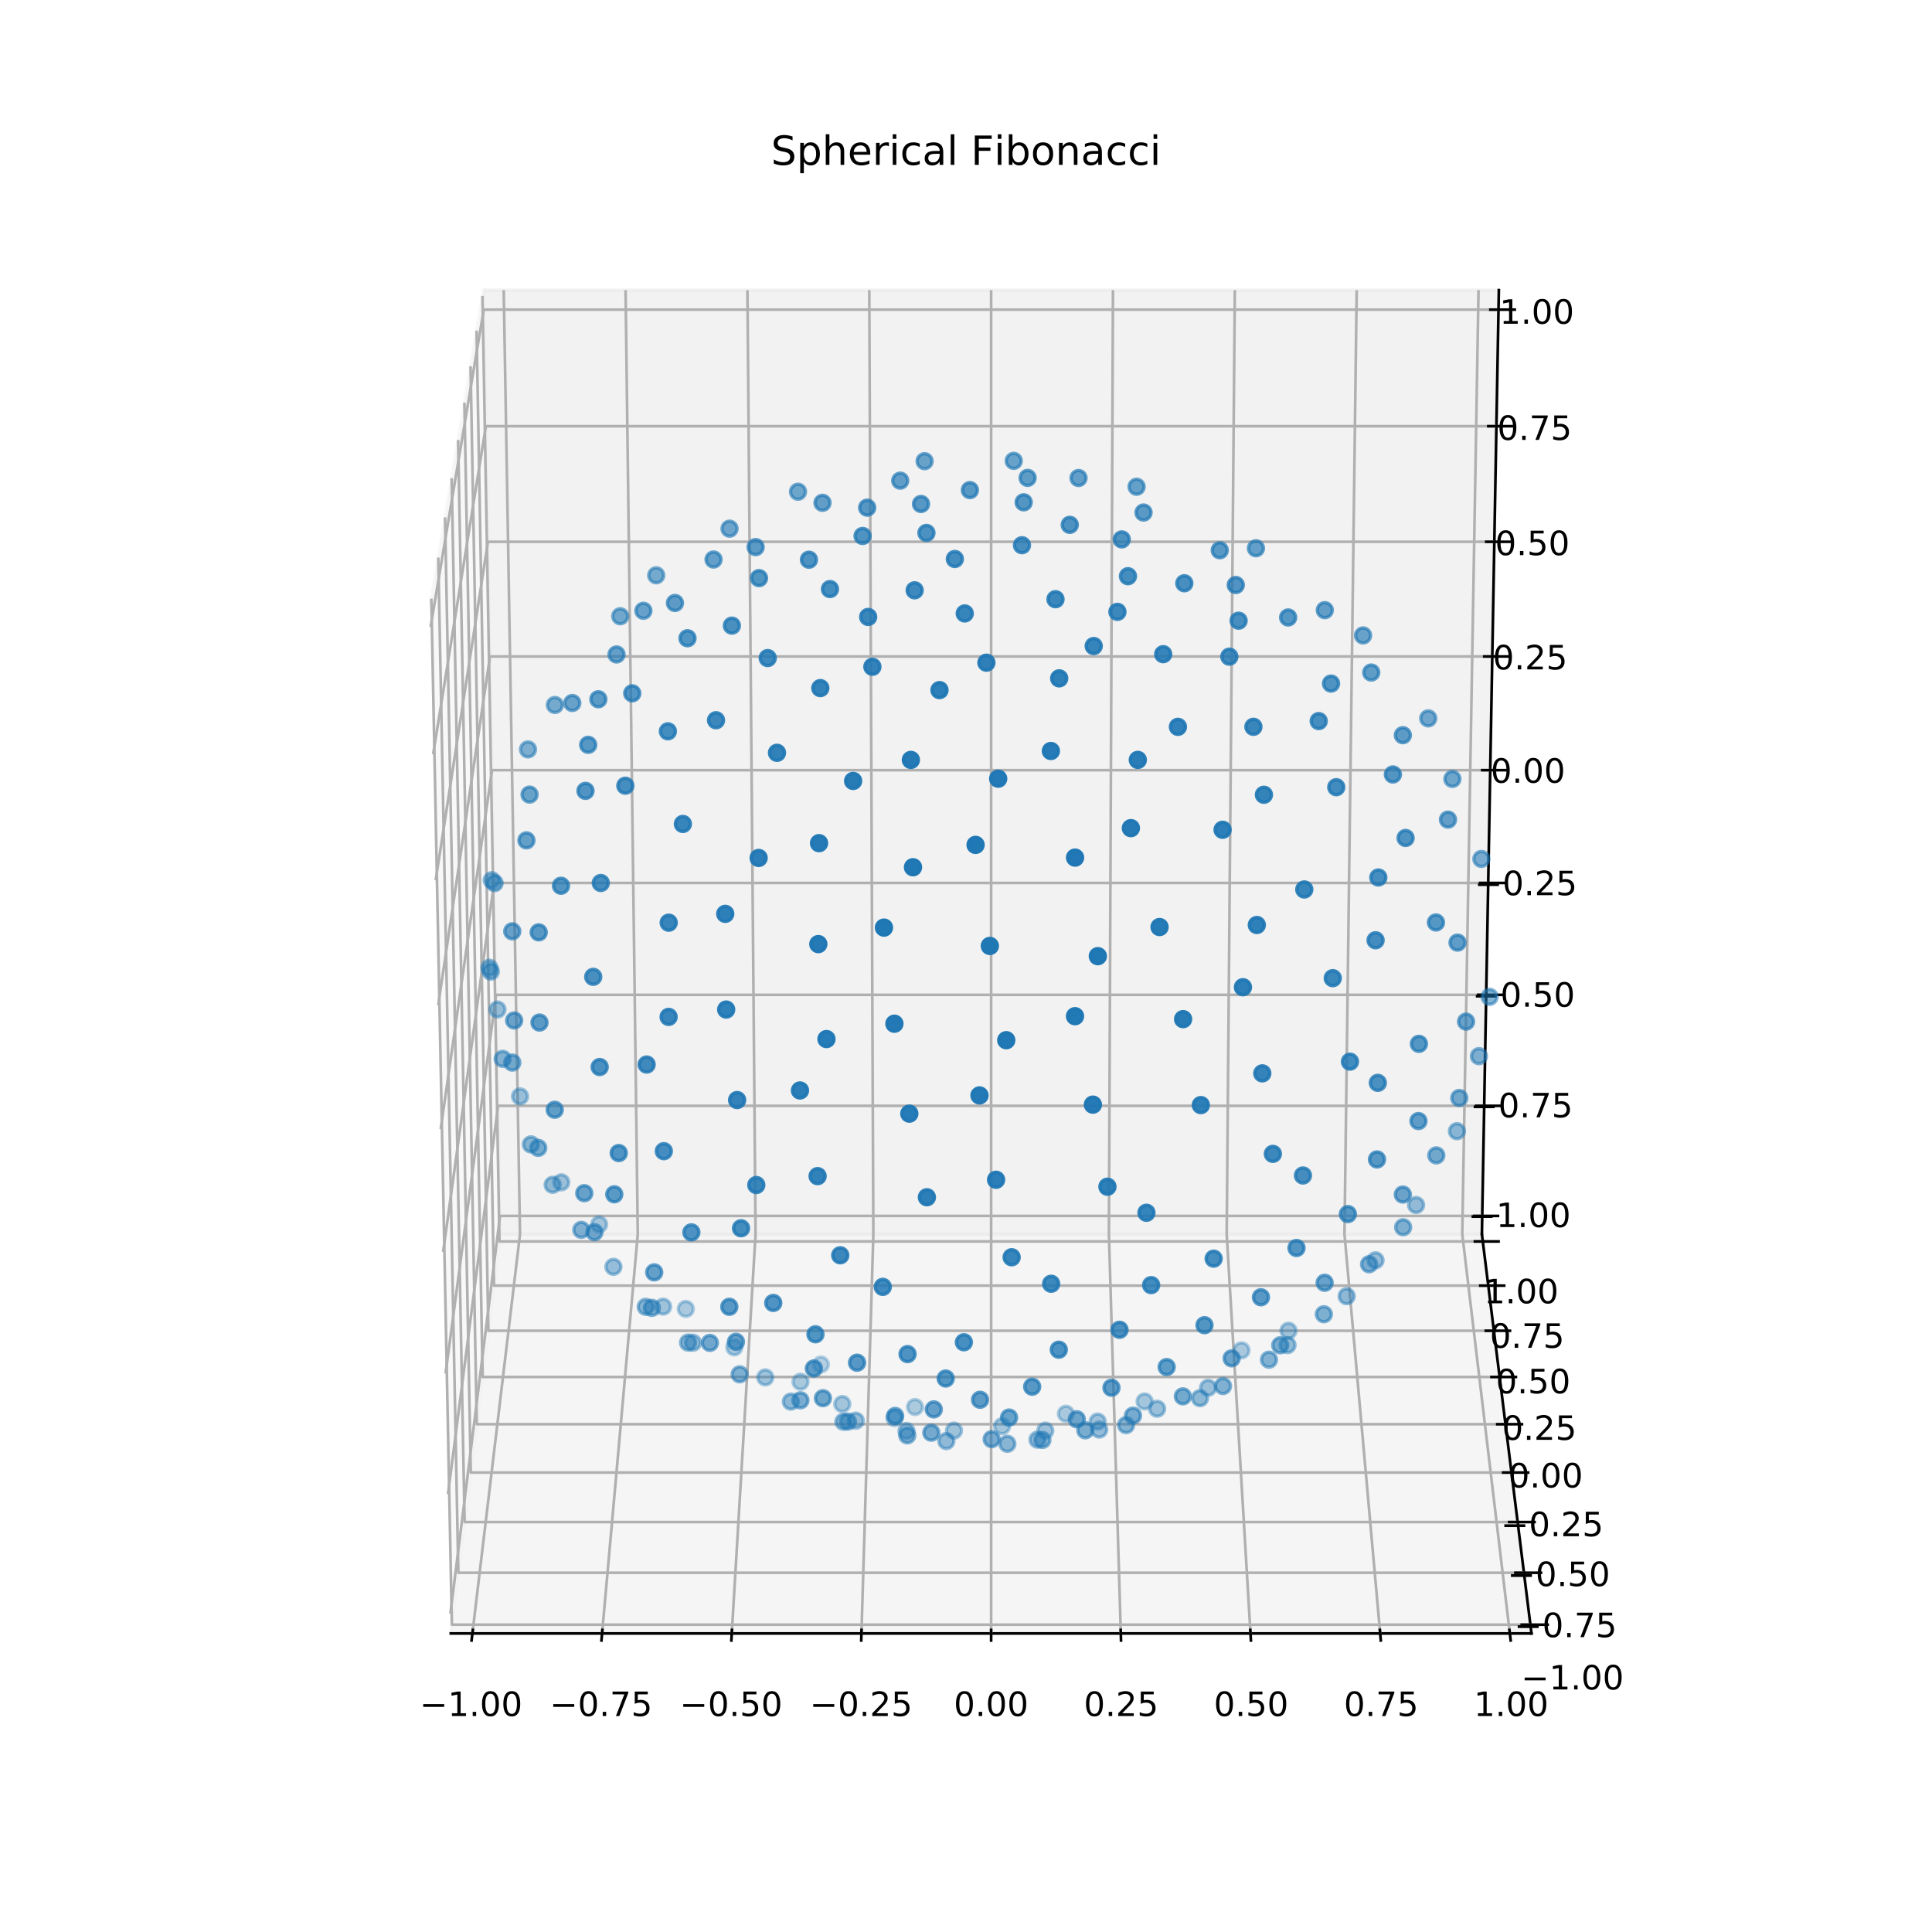 <?xml version="1.0" encoding="utf-8" standalone="no"?>
<!DOCTYPE svg PUBLIC "-//W3C//DTD SVG 1.1//EN"
  "http://www.w3.org/Graphics/SVG/1.1/DTD/svg11.dtd">
<!-- Created with matplotlib (https://matplotlib.org/) -->
<svg height="576pt" version="1.1" viewBox="0 0 576 576" width="576pt" xmlns="http://www.w3.org/2000/svg" xmlns:xlink="http://www.w3.org/1999/xlink">
 <defs>
  <style type="text/css">
*{stroke-linecap:butt;stroke-linejoin:round;}
  </style>
 </defs>
 <g id="figure_1">
  <g id="patch_1">
   <path d="M 0 576 
L 576 576 
L 576 0 
L 0 0 
z
" style="fill:#ffffff;"/>
  </g>
  <g id="patch_2">
   <path d="M 10.8 565.2 
L 565.2 565.2 
L 565.2 10.8 
L 10.8 10.8 
z
" style="fill:#ffffff;"/>
  </g>
  <g id="pane3d_1">
   <g id="patch_3">
    <path d="M 134.396 486.987 
L 149.178 367.956 
L 144.123 86.496 
L 128.246 180.55 
" style="fill:#f2f2f2;opacity:0.5;stroke:#f2f2f2;stroke-linejoin:miter;"/>
   </g>
  </g>
  <g id="pane3d_2">
   <g id="patch_4">
    <path d="M 149.178 367.956 
L 441.806 367.956 
L 446.861 86.496 
L 144.123 86.496 
" style="fill:#e6e6e6;opacity:0.5;stroke:#e6e6e6;stroke-linejoin:miter;"/>
   </g>
  </g>
  <g id="pane3d_3">
   <g id="patch_5">
    <path d="M 134.396 486.987 
L 456.588 486.987 
L 441.806 367.956 
L 149.178 367.956 
" style="fill:#ececec;opacity:0.5;stroke:#ececec;stroke-linejoin:miter;"/>
   </g>
  </g>
  <g id="axis3d_1">
   <g id="line2d_1">
    <path d="M 134.396 486.987 
L 456.588 486.987 
" style="fill:none;stroke:#000000;stroke-linecap:square;stroke-width:0.8;"/>
   </g>
   <g id="Line3DCollection_1">
    <path d="M 140.84 486.987 
L 155.031 367.956 
L 150.178 86.496 
" style="fill:none;stroke:#b0b0b0;stroke-width:0.8;"/>
    <path d="M 179.503 486.987 
L 190.146 367.956 
L 186.506 86.496 
" style="fill:none;stroke:#b0b0b0;stroke-width:0.8;"/>
    <path d="M 218.166 486.987 
L 225.261 367.956 
L 222.835 86.496 
" style="fill:none;stroke:#b0b0b0;stroke-width:0.8;"/>
    <path d="M 256.829 486.987 
L 260.377 367.956 
L 259.163 86.496 
" style="fill:none;stroke:#b0b0b0;stroke-width:0.8;"/>
    <path d="M 295.492 486.987 
L 295.492 367.956 
L 295.492 86.496 
" style="fill:none;stroke:#b0b0b0;stroke-width:0.8;"/>
    <path d="M 334.155 486.987 
L 330.607 367.956 
L 331.82 86.496 
" style="fill:none;stroke:#b0b0b0;stroke-width:0.8;"/>
    <path d="M 372.818 486.987 
L 365.723 367.956 
L 368.149 86.496 
" style="fill:none;stroke:#b0b0b0;stroke-width:0.8;"/>
    <path d="M 411.481 486.987 
L 400.838 367.956 
L 404.478 86.496 
" style="fill:none;stroke:#b0b0b0;stroke-width:0.8;"/>
    <path d="M 450.144 486.987 
L 435.953 367.956 
L 440.806 86.496 
" style="fill:none;stroke:#b0b0b0;stroke-width:0.8;"/>
   </g>
   <g id="xtick_1">
    <g id="line2d_2">
     <path d="M 140.965 485.939 
L 140.59 489.087 
" style="fill:none;stroke:#000000;stroke-linecap:square;stroke-width:0.8;"/>
    </g>
    <g id="text_1">
     <!-- −1.00 -->
     <defs>
      <path d="M 10.594 35.5 
L 73.188 35.5 
L 73.188 27.203 
L 10.594 27.203 
z
" id="DejaVuSans-8722"/>
      <path d="M 12.406 8.297 
L 28.516 8.297 
L 28.516 63.922 
L 10.984 60.406 
L 10.984 69.391 
L 28.422 72.906 
L 38.281 72.906 
L 38.281 8.297 
L 54.391 8.297 
L 54.391 0 
L 12.406 0 
z
" id="DejaVuSans-49"/>
      <path d="M 10.688 12.406 
L 21 12.406 
L 21 0 
L 10.688 0 
z
" id="DejaVuSans-46"/>
      <path d="M 31.781 66.406 
Q 24.172 66.406 20.328 58.906 
Q 16.5 51.422 16.5 36.375 
Q 16.5 21.391 20.328 13.891 
Q 24.172 6.391 31.781 6.391 
Q 39.453 6.391 43.281 13.891 
Q 47.125 21.391 47.125 36.375 
Q 47.125 51.422 43.281 58.906 
Q 39.453 66.406 31.781 66.406 
z
M 31.781 74.219 
Q 44.047 74.219 50.516 64.516 
Q 56.984 54.828 56.984 36.375 
Q 56.984 17.969 50.516 8.266 
Q 44.047 -1.422 31.781 -1.422 
Q 19.531 -1.422 13.062 8.266 
Q 6.594 17.969 6.594 36.375 
Q 6.594 54.828 13.062 64.516 
Q 19.531 74.219 31.781 74.219 
z
" id="DejaVuSans-48"/>
     </defs>
     <g transform="translate(125.12 511.604)scale(0.1 -0.1)">
      <use xlink:href="#DejaVuSans-8722"/>
      <use x="83.789" xlink:href="#DejaVuSans-49"/>
      <use x="147.412" xlink:href="#DejaVuSans-46"/>
      <use x="179.199" xlink:href="#DejaVuSans-48"/>
      <use x="242.822" xlink:href="#DejaVuSans-48"/>
     </g>
    </g>
   </g>
   <g id="xtick_2">
    <g id="line2d_3">
     <path d="M 179.597 485.939 
L 179.315 489.087 
" style="fill:none;stroke:#000000;stroke-linecap:square;stroke-width:0.8;"/>
    </g>
    <g id="text_2">
     <!-- −0.75 -->
     <defs>
      <path d="M 8.203 72.906 
L 55.078 72.906 
L 55.078 68.703 
L 28.609 0 
L 18.312 0 
L 43.219 64.594 
L 8.203 64.594 
z
" id="DejaVuSans-55"/>
      <path d="M 10.797 72.906 
L 49.516 72.906 
L 49.516 64.594 
L 19.828 64.594 
L 19.828 46.734 
Q 21.969 47.469 24.109 47.828 
Q 26.266 48.188 28.422 48.188 
Q 40.625 48.188 47.75 41.5 
Q 54.891 34.812 54.891 23.391 
Q 54.891 11.625 47.562 5.094 
Q 40.234 -1.422 26.906 -1.422 
Q 22.312 -1.422 17.547 -0.641 
Q 12.797 0.141 7.719 1.703 
L 7.719 11.625 
Q 12.109 9.234 16.797 8.062 
Q 21.484 6.891 26.703 6.891 
Q 35.156 6.891 40.078 11.328 
Q 45.016 15.766 45.016 23.391 
Q 45.016 31 40.078 35.438 
Q 35.156 39.891 26.703 39.891 
Q 22.75 39.891 18.812 39.016 
Q 14.891 38.141 10.797 36.281 
z
" id="DejaVuSans-53"/>
     </defs>
     <g transform="translate(163.883 511.604)scale(0.1 -0.1)">
      <use xlink:href="#DejaVuSans-8722"/>
      <use x="83.789" xlink:href="#DejaVuSans-48"/>
      <use x="147.412" xlink:href="#DejaVuSans-46"/>
      <use x="179.199" xlink:href="#DejaVuSans-55"/>
      <use x="242.822" xlink:href="#DejaVuSans-53"/>
     </g>
    </g>
   </g>
   <g id="xtick_3">
    <g id="line2d_4">
     <path d="M 218.228 485.939 
L 218.041 489.087 
" style="fill:none;stroke:#000000;stroke-linecap:square;stroke-width:0.8;"/>
    </g>
    <g id="text_3">
     <!-- −0.50 -->
     <g transform="translate(202.645 511.604)scale(0.1 -0.1)">
      <use xlink:href="#DejaVuSans-8722"/>
      <use x="83.789" xlink:href="#DejaVuSans-48"/>
      <use x="147.412" xlink:href="#DejaVuSans-46"/>
      <use x="179.199" xlink:href="#DejaVuSans-53"/>
      <use x="242.822" xlink:href="#DejaVuSans-48"/>
     </g>
    </g>
   </g>
   <g id="xtick_4">
    <g id="line2d_5">
     <path d="M 256.86 485.939 
L 256.766 489.087 
" style="fill:none;stroke:#000000;stroke-linecap:square;stroke-width:0.8;"/>
    </g>
    <g id="text_4">
     <!-- −0.25 -->
     <defs>
      <path d="M 19.188 8.297 
L 53.609 8.297 
L 53.609 0 
L 7.328 0 
L 7.328 8.297 
Q 12.938 14.109 22.625 23.891 
Q 32.328 33.688 34.812 36.531 
Q 39.547 41.844 41.422 45.531 
Q 43.312 49.219 43.312 52.781 
Q 43.312 58.594 39.234 62.25 
Q 35.156 65.922 28.609 65.922 
Q 23.969 65.922 18.812 64.312 
Q 13.672 62.703 7.812 59.422 
L 7.812 69.391 
Q 13.766 71.781 18.938 73 
Q 24.125 74.219 28.422 74.219 
Q 39.75 74.219 46.484 68.547 
Q 53.219 62.891 53.219 53.422 
Q 53.219 48.922 51.531 44.891 
Q 49.859 40.875 45.406 35.406 
Q 44.188 33.984 37.641 27.219 
Q 31.109 20.453 19.188 8.297 
z
" id="DejaVuSans-50"/>
     </defs>
     <g transform="translate(241.407 511.604)scale(0.1 -0.1)">
      <use xlink:href="#DejaVuSans-8722"/>
      <use x="83.789" xlink:href="#DejaVuSans-48"/>
      <use x="147.412" xlink:href="#DejaVuSans-46"/>
      <use x="179.199" xlink:href="#DejaVuSans-50"/>
      <use x="242.822" xlink:href="#DejaVuSans-53"/>
     </g>
    </g>
   </g>
   <g id="xtick_5">
    <g id="line2d_6">
     <path d="M 295.492 485.939 
L 295.492 489.087 
" style="fill:none;stroke:#000000;stroke-linecap:square;stroke-width:0.8;"/>
    </g>
    <g id="text_5">
     <!-- 0.00 -->
     <g transform="translate(284.359 511.604)scale(0.1 -0.1)">
      <use xlink:href="#DejaVuSans-48"/>
      <use x="63.623" xlink:href="#DejaVuSans-46"/>
      <use x="95.41" xlink:href="#DejaVuSans-48"/>
      <use x="159.033" xlink:href="#DejaVuSans-48"/>
     </g>
    </g>
   </g>
   <g id="xtick_6">
    <g id="line2d_7">
     <path d="M 334.124 485.939 
L 334.217 489.087 
" style="fill:none;stroke:#000000;stroke-linecap:square;stroke-width:0.8;"/>
    </g>
    <g id="text_6">
     <!-- 0.25 -->
     <g transform="translate(323.121 511.604)scale(0.1 -0.1)">
      <use xlink:href="#DejaVuSans-48"/>
      <use x="63.623" xlink:href="#DejaVuSans-46"/>
      <use x="95.41" xlink:href="#DejaVuSans-50"/>
      <use x="159.033" xlink:href="#DejaVuSans-53"/>
     </g>
    </g>
   </g>
   <g id="xtick_7">
    <g id="line2d_8">
     <path d="M 372.755 485.939 
L 372.943 489.087 
" style="fill:none;stroke:#000000;stroke-linecap:square;stroke-width:0.8;"/>
    </g>
    <g id="text_7">
     <!-- 0.50 -->
     <g transform="translate(361.883 511.604)scale(0.1 -0.1)">
      <use xlink:href="#DejaVuSans-48"/>
      <use x="63.623" xlink:href="#DejaVuSans-46"/>
      <use x="95.41" xlink:href="#DejaVuSans-53"/>
      <use x="159.033" xlink:href="#DejaVuSans-48"/>
     </g>
    </g>
   </g>
   <g id="xtick_8">
    <g id="line2d_9">
     <path d="M 411.387 485.939 
L 411.669 489.087 
" style="fill:none;stroke:#000000;stroke-linecap:square;stroke-width:0.8;"/>
    </g>
    <g id="text_8">
     <!-- 0.75 -->
     <g transform="translate(400.646 511.604)scale(0.1 -0.1)">
      <use xlink:href="#DejaVuSans-48"/>
      <use x="63.623" xlink:href="#DejaVuSans-46"/>
      <use x="95.41" xlink:href="#DejaVuSans-55"/>
      <use x="159.033" xlink:href="#DejaVuSans-53"/>
     </g>
    </g>
   </g>
   <g id="xtick_9">
    <g id="line2d_10">
     <path d="M 450.019 485.939 
L 450.394 489.087 
" style="fill:none;stroke:#000000;stroke-linecap:square;stroke-width:0.8;"/>
    </g>
    <g id="text_9">
     <!-- 1.00 -->
     <g transform="translate(439.408 511.604)scale(0.1 -0.1)">
      <use xlink:href="#DejaVuSans-49"/>
      <use x="63.623" xlink:href="#DejaVuSans-46"/>
      <use x="95.41" xlink:href="#DejaVuSans-48"/>
      <use x="159.033" xlink:href="#DejaVuSans-48"/>
     </g>
    </g>
   </g>
  </g>
  <g id="axis3d_2">
   <g id="line2d_11">
    <path d="M 441.806 367.956 
L 456.588 486.987 
" style="fill:none;stroke:#000000;stroke-linecap:square;stroke-width:0.8;"/>
   </g>
   <g id="Line3DCollection_2">
    <path d="M 128.596 178.476 
L 134.721 484.371 
L 456.263 484.371 
" style="fill:none;stroke:#b0b0b0;stroke-width:0.8;"/>
    <path d="M 130.666 166.212 
L 136.643 468.895 
L 454.341 468.895 
" style="fill:none;stroke:#b0b0b0;stroke-width:0.8;"/>
    <path d="M 132.686 154.248 
L 138.519 453.784 
L 452.464 453.784 
" style="fill:none;stroke:#b0b0b0;stroke-width:0.8;"/>
    <path d="M 134.657 142.574 
L 140.352 439.026 
L 450.632 439.026 
" style="fill:none;stroke:#b0b0b0;stroke-width:0.8;"/>
    <path d="M 136.58 131.18 
L 142.143 424.609 
L 448.841 424.609 
" style="fill:none;stroke:#b0b0b0;stroke-width:0.8;"/>
    <path d="M 138.458 120.054 
L 143.892 410.521 
L 447.092 410.521 
" style="fill:none;stroke:#b0b0b0;stroke-width:0.8;"/>
    <path d="M 140.292 109.189 
L 145.602 396.751 
L 445.382 396.751 
" style="fill:none;stroke:#b0b0b0;stroke-width:0.8;"/>
    <path d="M 142.084 98.574 
L 147.274 383.288 
L 443.71 383.288 
" style="fill:none;stroke:#b0b0b0;stroke-width:0.8;"/>
    <path d="M 143.835 88.202 
L 148.909 370.122 
L 442.075 370.122 
" style="fill:none;stroke:#b0b0b0;stroke-width:0.8;"/>
   </g>
   <g id="xtick_10">
    <g id="line2d_12">
     <path d="M 453.69 484.371 
L 461.408 484.371 
" style="fill:none;stroke:#000000;stroke-linecap:square;stroke-width:0.8;"/>
    </g>
    <g id="text_10">
     <!-- −1.00 -->
     <g transform="translate(453.493 503.688)scale(0.1 -0.1)">
      <use xlink:href="#DejaVuSans-8722"/>
      <use x="83.789" xlink:href="#DejaVuSans-49"/>
      <use x="147.412" xlink:href="#DejaVuSans-46"/>
      <use x="179.199" xlink:href="#DejaVuSans-48"/>
      <use x="242.822" xlink:href="#DejaVuSans-48"/>
     </g>
    </g>
   </g>
   <g id="xtick_11">
    <g id="line2d_13">
     <path d="M 451.799 468.895 
L 459.424 468.895 
" style="fill:none;stroke:#000000;stroke-linecap:square;stroke-width:0.8;"/>
    </g>
    <g id="text_11">
     <!-- −0.75 -->
     <g transform="translate(451.424 488.094)scale(0.1 -0.1)">
      <use xlink:href="#DejaVuSans-8722"/>
      <use x="83.789" xlink:href="#DejaVuSans-48"/>
      <use x="147.412" xlink:href="#DejaVuSans-46"/>
      <use x="179.199" xlink:href="#DejaVuSans-55"/>
      <use x="242.822" xlink:href="#DejaVuSans-53"/>
     </g>
    </g>
   </g>
   <g id="xtick_12">
    <g id="line2d_14">
     <path d="M 449.953 453.784 
L 457.488 453.784 
" style="fill:none;stroke:#000000;stroke-linecap:square;stroke-width:0.8;"/>
    </g>
    <g id="text_12">
     <!-- −0.50 -->
     <g transform="translate(449.404 472.868)scale(0.1 -0.1)">
      <use xlink:href="#DejaVuSans-8722"/>
      <use x="83.789" xlink:href="#DejaVuSans-48"/>
      <use x="147.412" xlink:href="#DejaVuSans-46"/>
      <use x="179.199" xlink:href="#DejaVuSans-53"/>
      <use x="242.822" xlink:href="#DejaVuSans-48"/>
     </g>
    </g>
   </g>
   <g id="xtick_13">
    <g id="line2d_15">
     <path d="M 448.149 439.026 
L 455.596 439.026 
" style="fill:none;stroke:#000000;stroke-linecap:square;stroke-width:0.8;"/>
    </g>
    <g id="text_13">
     <!-- −0.25 -->
     <g transform="translate(447.431 457.997)scale(0.1 -0.1)">
      <use xlink:href="#DejaVuSans-8722"/>
      <use x="83.789" xlink:href="#DejaVuSans-48"/>
      <use x="147.412" xlink:href="#DejaVuSans-46"/>
      <use x="179.199" xlink:href="#DejaVuSans-50"/>
      <use x="242.822" xlink:href="#DejaVuSans-53"/>
     </g>
    </g>
   </g>
   <g id="xtick_14">
    <g id="line2d_16">
     <path d="M 446.388 424.609 
L 453.748 424.609 
" style="fill:none;stroke:#000000;stroke-linecap:square;stroke-width:0.8;"/>
    </g>
    <g id="text_14">
     <!-- 0.00 -->
     <g transform="translate(449.693 443.469)scale(0.1 -0.1)">
      <use xlink:href="#DejaVuSans-48"/>
      <use x="63.623" xlink:href="#DejaVuSans-46"/>
      <use x="95.41" xlink:href="#DejaVuSans-48"/>
      <use x="159.033" xlink:href="#DejaVuSans-48"/>
     </g>
    </g>
   </g>
   <g id="xtick_15">
    <g id="line2d_17">
     <path d="M 444.666 410.521 
L 451.943 410.521 
" style="fill:none;stroke:#000000;stroke-linecap:square;stroke-width:0.8;"/>
    </g>
    <g id="text_15">
     <!-- 0.25 -->
     <g transform="translate(447.809 429.272)scale(0.1 -0.1)">
      <use xlink:href="#DejaVuSans-48"/>
      <use x="63.623" xlink:href="#DejaVuSans-46"/>
      <use x="95.41" xlink:href="#DejaVuSans-50"/>
      <use x="159.033" xlink:href="#DejaVuSans-53"/>
     </g>
    </g>
   </g>
   <g id="xtick_16">
    <g id="line2d_18">
     <path d="M 442.983 396.751 
L 450.178 396.751 
" style="fill:none;stroke:#000000;stroke-linecap:square;stroke-width:0.8;"/>
    </g>
    <g id="text_16">
     <!-- 0.50 -->
     <g transform="translate(445.968 415.395)scale(0.1 -0.1)">
      <use xlink:href="#DejaVuSans-48"/>
      <use x="63.623" xlink:href="#DejaVuSans-46"/>
      <use x="95.41" xlink:href="#DejaVuSans-53"/>
      <use x="159.033" xlink:href="#DejaVuSans-48"/>
     </g>
    </g>
   </g>
   <g id="xtick_17">
    <g id="line2d_19">
     <path d="M 441.338 383.288 
L 448.453 383.288 
" style="fill:none;stroke:#000000;stroke-linecap:square;stroke-width:0.8;"/>
    </g>
    <g id="text_17">
     <!-- 0.75 -->
     <g transform="translate(444.168 401.827)scale(0.1 -0.1)">
      <use xlink:href="#DejaVuSans-48"/>
      <use x="63.623" xlink:href="#DejaVuSans-46"/>
      <use x="95.41" xlink:href="#DejaVuSans-55"/>
      <use x="159.033" xlink:href="#DejaVuSans-53"/>
     </g>
    </g>
   </g>
   <g id="xtick_18">
    <g id="line2d_20">
     <path d="M 439.729 370.122 
L 446.765 370.122 
" style="fill:none;stroke:#000000;stroke-linecap:square;stroke-width:0.8;"/>
    </g>
    <g id="text_18">
     <!-- 1.00 -->
     <g transform="translate(442.407 388.558)scale(0.1 -0.1)">
      <use xlink:href="#DejaVuSans-49"/>
      <use x="63.623" xlink:href="#DejaVuSans-46"/>
      <use x="95.41" xlink:href="#DejaVuSans-48"/>
      <use x="159.033" xlink:href="#DejaVuSans-48"/>
     </g>
    </g>
   </g>
  </g>
  <g id="axis3d_3">
   <g id="line2d_21">
    <path d="M 441.806 367.956 
L 446.861 86.496 
" style="fill:none;stroke:#000000;stroke-linecap:square;stroke-width:0.8;"/>
   </g>
   <g id="Line3DCollection_3">
    <path d="M 441.903 362.511 
L 149.08 362.511 
L 134.278 481.079 
" style="fill:none;stroke:#b0b0b0;stroke-width:0.8;"/>
    <path d="M 442.493 329.689 
L 148.491 329.689 
L 133.562 445.449 
" style="fill:none;stroke:#b0b0b0;stroke-width:0.8;"/>
    <path d="M 443.087 296.601 
L 147.896 296.601 
L 132.841 409.502 
" style="fill:none;stroke:#b0b0b0;stroke-width:0.8;"/>
    <path d="M 443.686 263.244 
L 147.297 263.244 
L 132.113 373.233 
" style="fill:none;stroke:#b0b0b0;stroke-width:0.8;"/>
    <path d="M 444.29 229.616 
L 146.693 229.616 
L 131.379 336.638 
" style="fill:none;stroke:#b0b0b0;stroke-width:0.8;"/>
    <path d="M 444.899 195.712 
L 146.084 195.712 
L 130.638 299.713 
" style="fill:none;stroke:#b0b0b0;stroke-width:0.8;"/>
    <path d="M 445.513 161.53 
L 145.47 161.53 
L 129.89 262.452 
" style="fill:none;stroke:#b0b0b0;stroke-width:0.8;"/>
    <path d="M 446.132 127.066 
L 144.851 127.066 
L 129.135 224.852 
" style="fill:none;stroke:#b0b0b0;stroke-width:0.8;"/>
    <path d="M 446.757 92.316 
L 144.227 92.316 
L 128.374 186.908 
" style="fill:none;stroke:#b0b0b0;stroke-width:0.8;"/>
   </g>
   <g id="xtick_19">
    <g id="line2d_22">
     <path d="M 439.561 362.511 
L 446.589 362.511 
" style="fill:none;stroke:#000000;stroke-linecap:square;stroke-width:0.8;"/>
    </g>
    <g id="text_19">
     <!-- −1.00 -->
     <g transform="translate(437.667 365.836)scale(0.1 -0.1)">
      <use xlink:href="#DejaVuSans-8722"/>
      <use x="83.789" xlink:href="#DejaVuSans-49"/>
      <use x="147.412" xlink:href="#DejaVuSans-46"/>
      <use x="179.199" xlink:href="#DejaVuSans-48"/>
      <use x="242.822" xlink:href="#DejaVuSans-48"/>
     </g>
    </g>
   </g>
   <g id="xtick_20">
    <g id="line2d_23">
     <path d="M 440.141 329.689 
L 447.197 329.689 
" style="fill:none;stroke:#000000;stroke-linecap:square;stroke-width:0.8;"/>
    </g>
    <g id="text_20">
     <!-- −0.75 -->
     <g transform="translate(438.299 333.117)scale(0.1 -0.1)">
      <use xlink:href="#DejaVuSans-8722"/>
      <use x="83.789" xlink:href="#DejaVuSans-48"/>
      <use x="147.412" xlink:href="#DejaVuSans-46"/>
      <use x="179.199" xlink:href="#DejaVuSans-55"/>
      <use x="242.822" xlink:href="#DejaVuSans-53"/>
     </g>
    </g>
   </g>
   <g id="xtick_21">
    <g id="line2d_24">
     <path d="M 440.726 296.601 
L 447.81 296.601 
" style="fill:none;stroke:#000000;stroke-linecap:square;stroke-width:0.8;"/>
    </g>
    <g id="text_21">
     <!-- −0.50 -->
     <g transform="translate(438.936 300.134)scale(0.1 -0.1)">
      <use xlink:href="#DejaVuSans-8722"/>
      <use x="83.789" xlink:href="#DejaVuSans-48"/>
      <use x="147.412" xlink:href="#DejaVuSans-46"/>
      <use x="179.199" xlink:href="#DejaVuSans-53"/>
      <use x="242.822" xlink:href="#DejaVuSans-48"/>
     </g>
    </g>
   </g>
   <g id="xtick_22">
    <g id="line2d_25">
     <path d="M 441.315 263.244 
L 448.429 263.244 
" style="fill:none;stroke:#000000;stroke-linecap:square;stroke-width:0.8;"/>
    </g>
    <g id="text_22">
     <!-- −0.25 -->
     <g transform="translate(439.578 266.884)scale(0.1 -0.1)">
      <use xlink:href="#DejaVuSans-8722"/>
      <use x="83.789" xlink:href="#DejaVuSans-48"/>
      <use x="147.412" xlink:href="#DejaVuSans-46"/>
      <use x="179.199" xlink:href="#DejaVuSans-50"/>
      <use x="242.822" xlink:href="#DejaVuSans-53"/>
     </g>
    </g>
   </g>
   <g id="xtick_23">
    <g id="line2d_26">
     <path d="M 441.91 229.616 
L 449.052 229.616 
" style="fill:none;stroke:#000000;stroke-linecap:square;stroke-width:0.8;"/>
    </g>
    <g id="text_23">
     <!-- 0.00 -->
     <g transform="translate(444.415 233.364)scale(0.1 -0.1)">
      <use xlink:href="#DejaVuSans-48"/>
      <use x="63.623" xlink:href="#DejaVuSans-46"/>
      <use x="95.41" xlink:href="#DejaVuSans-48"/>
      <use x="159.033" xlink:href="#DejaVuSans-48"/>
     </g>
    </g>
   </g>
   <g id="xtick_24">
    <g id="line2d_27">
     <path d="M 442.509 195.712 
L 449.68 195.712 
" style="fill:none;stroke:#000000;stroke-linecap:square;stroke-width:0.8;"/>
    </g>
    <g id="text_24">
     <!-- 0.25 -->
     <g transform="translate(445.068 199.571)scale(0.1 -0.1)">
      <use xlink:href="#DejaVuSans-48"/>
      <use x="63.623" xlink:href="#DejaVuSans-46"/>
      <use x="95.41" xlink:href="#DejaVuSans-50"/>
      <use x="159.033" xlink:href="#DejaVuSans-53"/>
     </g>
    </g>
   </g>
   <g id="xtick_25">
    <g id="line2d_28">
     <path d="M 443.113 161.53 
L 450.314 161.53 
" style="fill:none;stroke:#000000;stroke-linecap:square;stroke-width:0.8;"/>
    </g>
    <g id="text_25">
     <!-- 0.50 -->
     <g transform="translate(445.726 165.501)scale(0.1 -0.1)">
      <use xlink:href="#DejaVuSans-48"/>
      <use x="63.623" xlink:href="#DejaVuSans-46"/>
      <use x="95.41" xlink:href="#DejaVuSans-53"/>
      <use x="159.033" xlink:href="#DejaVuSans-48"/>
     </g>
    </g>
   </g>
   <g id="xtick_26">
    <g id="line2d_29">
     <path d="M 443.722 127.066 
L 450.953 127.066 
" style="fill:none;stroke:#000000;stroke-linecap:square;stroke-width:0.8;"/>
    </g>
    <g id="text_26">
     <!-- 0.75 -->
     <g transform="translate(446.389 131.151)scale(0.1 -0.1)">
      <use xlink:href="#DejaVuSans-48"/>
      <use x="63.623" xlink:href="#DejaVuSans-46"/>
      <use x="95.41" xlink:href="#DejaVuSans-55"/>
      <use x="159.033" xlink:href="#DejaVuSans-53"/>
     </g>
    </g>
   </g>
   <g id="xtick_27">
    <g id="line2d_30">
     <path d="M 444.336 92.316 
L 451.597 92.316 
" style="fill:none;stroke:#000000;stroke-linecap:square;stroke-width:0.8;"/>
    </g>
    <g id="text_27">
     <!-- 1.00 -->
     <g transform="translate(447.058 96.517)scale(0.1 -0.1)">
      <use xlink:href="#DejaVuSans-49"/>
      <use x="63.623" xlink:href="#DejaVuSans-46"/>
      <use x="95.41" xlink:href="#DejaVuSans-48"/>
      <use x="159.033" xlink:href="#DejaVuSans-48"/>
     </g>
    </g>
   </g>
  </g>
  <g id="axes_1">
   <g id="Path3DCollection_1">
    <defs>
     <path d="M 0 2.236 
C 0.593 2.236 1.162 2 1.581 1.581 
C 2 1.162 2.236 0.593 2.236 0 
C 2.236 -0.593 2 -1.162 1.581 -1.581 
C 1.162 -2 0.593 -2.236 0 -2.236 
C -0.593 -2.236 -1.162 -2 -1.581 -1.581 
C -2 -1.162 -2.236 -0.593 -2.236 0 
C -2.236 0.593 -2 1.162 -1.581 1.581 
C -1.162 2 -0.593 2.236 0 2.236 
z
" id="C0_0_e212f1de08"/>
    </defs>
    <g clip-path="url(#pc3cc1acda2)">
     <use style="fill:#1f77b4;fill-opacity:0.654;stroke:#1f77b4;stroke-opacity:0.654;" x="302.227" xlink:href="#C0_0_e212f1de08" y="137.399"/>
    </g>
    <g clip-path="url(#pc3cc1acda2)">
     <use style="fill:#1f77b4;fill-opacity:0.903;stroke:#1f77b4;stroke-opacity:0.903;" x="219.765" xlink:href="#C0_0_e212f1de08" y="327.968"/>
    </g>
    <g clip-path="url(#pc3cc1acda2)">
     <use style="fill:#1f77b4;fill-opacity:0.697;stroke:#1f77b4;stroke-opacity:0.697;" x="306.366" xlink:href="#C0_0_e212f1de08" y="142.471"/>
    </g>
    <g clip-path="url(#pc3cc1acda2)">
     <use style="fill:#1f77b4;fill-opacity:0.641;stroke:#1f77b4;stroke-opacity:0.641;" x="275.658" xlink:href="#C0_0_e212f1de08" y="137.494"/>
    </g>
    <g clip-path="url(#pc3cc1acda2)">
     <use style="fill:#1f77b4;fill-opacity:0.549;stroke:#1f77b4;stroke-opacity:0.549;" x="146.296" xlink:href="#C0_0_e212f1de08" y="289.644"/>
    </g>
    <g clip-path="url(#pc3cc1acda2)">
     <use style="fill:#1f77b4;fill-opacity:0.725;stroke:#1f77b4;stroke-opacity:0.725;" x="289.161" xlink:href="#C0_0_e212f1de08" y="146.117"/>
    </g>
    <g clip-path="url(#pc3cc1acda2)">
     <use style="fill:#1f77b4;fill-opacity:0.746;stroke:#1f77b4;stroke-opacity:0.746;" x="423.031" xlink:href="#C0_0_e212f1de08" y="311.209"/>
    </g>
    <g clip-path="url(#pc3cc1acda2)">
     <use style="fill:#1f77b4;fill-opacity:0.681;stroke:#1f77b4;stroke-opacity:0.681;" x="321.546" xlink:href="#C0_0_e212f1de08" y="142.51"/>
    </g>
    <g clip-path="url(#pc3cc1acda2)">
     <use style="fill:#1f77b4;fill-opacity:0.686;stroke:#1f77b4;stroke-opacity:0.686;" x="268.387" xlink:href="#C0_0_e212f1de08" y="143.294"/>
    </g>
    <g clip-path="url(#pc3cc1acda2)">
     <use style="fill:#1f77b4;fill-opacity:0.791;stroke:#1f77b4;stroke-opacity:0.791;" x="178.789" xlink:href="#C0_0_e212f1de08" y="318.119"/>
    </g>
    <g clip-path="url(#pc3cc1acda2)">
     <use style="fill:#1f77b4;fill-opacity:0.747;stroke:#1f77b4;stroke-opacity:0.747;" x="305.197" xlink:href="#C0_0_e212f1de08" y="149.753"/>
    </g>
    <g clip-path="url(#pc3cc1acda2)">
     <use style="fill:#1f77b4;fill-opacity:0.742;stroke:#1f77b4;stroke-opacity:0.742;" x="274.591" xlink:href="#C0_0_e212f1de08" y="150.253"/>
    </g>
    <g clip-path="url(#pc3cc1acda2)">
     <use style="fill:#1f77b4;fill-opacity:0.65;stroke:#1f77b4;stroke-opacity:0.65;" x="437.085" xlink:href="#C0_0_e212f1de08" y="304.583"/>
    </g>
    <g clip-path="url(#pc3cc1acda2)">
     <use style="fill:#1f77b4;fill-opacity:0.644;stroke:#1f77b4;stroke-opacity:0.644;" x="153.298" xlink:href="#C0_0_e212f1de08" y="304.236"/>
    </g>
    <g clip-path="url(#pc3cc1acda2)">
     <use style="fill:#1f77b4;fill-opacity:0.665;stroke:#1f77b4;stroke-opacity:0.665;" x="338.861" xlink:href="#C0_0_e212f1de08" y="145.117"/>
    </g>
    <g clip-path="url(#pc3cc1acda2)">
     <use style="fill:#1f77b4;fill-opacity:0.727;stroke:#1f77b4;stroke-opacity:0.727;" x="258.536" xlink:href="#C0_0_e212f1de08" y="151.348"/>
    </g>
    <g clip-path="url(#pc3cc1acda2)">
     <use style="fill:#1f77b4;fill-opacity:0.774;stroke:#1f77b4;stroke-opacity:0.774;" x="318.934" xlink:href="#C0_0_e212f1de08" y="156.469"/>
    </g>
    <g clip-path="url(#pc3cc1acda2)">
     <use style="fill:#1f77b4;fill-opacity:0.79;stroke:#1f77b4;stroke-opacity:0.79;" x="410.78" xlink:href="#C0_0_e212f1de08" y="322.834"/>
    </g>
    <g clip-path="url(#pc3cc1acda2)">
     <use style="fill:#1f77b4;fill-opacity:0.481;stroke:#1f77b4;stroke-opacity:0.481;" x="145.902" xlink:href="#C0_0_e212f1de08" y="288.529"/>
    </g>
    <g clip-path="url(#pc3cc1acda2)">
     <use style="fill:#1f77b4;fill-opacity:0.789;stroke:#1f77b4;stroke-opacity:0.789;" x="276.206" xlink:href="#C0_0_e212f1de08" y="158.881"/>
    </g>
    <g clip-path="url(#pc3cc1acda2)">
     <use style="fill:#1f77b4;fill-opacity:0.718;stroke:#1f77b4;stroke-opacity:0.718;" x="340.928" xlink:href="#C0_0_e212f1de08" y="152.803"/>
    </g>
    <g clip-path="url(#pc3cc1acda2)">
     <use style="fill:#1f77b4;fill-opacity:0.685;stroke:#1f77b4;stroke-opacity:0.685;" x="245.218" xlink:href="#C0_0_e212f1de08" y="149.903"/>
    </g>
    <g clip-path="url(#pc3cc1acda2)">
     <use style="fill:#1f77b4;fill-opacity:0.547;stroke:#1f77b4;stroke-opacity:0.547;" x="444.1" xlink:href="#C0_0_e212f1de08" y="297.19"/>
    </g>
    <g clip-path="url(#pc3cc1acda2)">
     <use style="fill:#1f77b4;fill-opacity:0.81;stroke:#1f77b4;stroke-opacity:0.81;" x="304.686" xlink:href="#C0_0_e212f1de08" y="162.548"/>
    </g>
    <g clip-path="url(#pc3cc1acda2)">
     <use style="fill:#1f77b4;fill-opacity:0.771;stroke:#1f77b4;stroke-opacity:0.771;" x="257.17" xlink:href="#C0_0_e212f1de08" y="159.788"/>
    </g>
    <g clip-path="url(#pc3cc1acda2)">
     <use style="fill:#1f77b4;fill-opacity:0.775;stroke:#1f77b4;stroke-opacity:0.775;" x="334.437" xlink:href="#C0_0_e212f1de08" y="160.816"/>
    </g>
    <g clip-path="url(#pc3cc1acda2)">
     <use style="fill:#1f77b4;fill-opacity:0.624;stroke:#1f77b4;stroke-opacity:0.624;" x="237.915" xlink:href="#C0_0_e212f1de08" y="146.598"/>
    </g>
    <g clip-path="url(#pc3cc1acda2)">
     <use style="fill:#1f77b4;fill-opacity:0.826;stroke:#1f77b4;stroke-opacity:0.826;" x="284.673" xlink:href="#C0_0_e212f1de08" y="166.654"/>
    </g>
    <g clip-path="url(#pc3cc1acda2)">
     <use style="fill:#1f77b4;fill-opacity:0.775;stroke:#1f77b4;stroke-opacity:0.775;" x="241.176" xlink:href="#C0_0_e212f1de08" y="166.868"/>
    </g>
    <g clip-path="url(#pc3cc1acda2)">
     <use style="fill:#1f77b4;fill-opacity:0.819;stroke:#1f77b4;stroke-opacity:0.819;" x="336.287" xlink:href="#C0_0_e212f1de08" y="171.787"/>
    </g>
    <g clip-path="url(#pc3cc1acda2)">
     <use style="fill:#1f77b4;fill-opacity:0.853;stroke:#1f77b4;stroke-opacity:0.853;" x="272.693" xlink:href="#C0_0_e212f1de08" y="175.991"/>
    </g>
    <g clip-path="url(#pc3cc1acda2)">
     <use style="fill:#1f77b4;fill-opacity:0.941;stroke:#1f77b4;stroke-opacity:0.941;" x="296.968" xlink:href="#C0_0_e212f1de08" y="351.73"/>
    </g>
    <g clip-path="url(#pc3cc1acda2)">
     <use style="fill:#1f77b4;fill-opacity:0.723;stroke:#1f77b4;stroke-opacity:0.723;" x="363.651" xlink:href="#C0_0_e212f1de08" y="164.048"/>
    </g>
    <g clip-path="url(#pc3cc1acda2)">
     <use style="fill:#1f77b4;fill-opacity:0.71;stroke:#1f77b4;stroke-opacity:0.71;" x="225.281" xlink:href="#C0_0_e212f1de08" y="163.108"/>
    </g>
    <g clip-path="url(#pc3cc1acda2)">
     <use style="fill:#1f77b4;fill-opacity:0.864;stroke:#1f77b4;stroke-opacity:0.864;" x="314.682" xlink:href="#C0_0_e212f1de08" y="178.649"/>
    </g>
    <g clip-path="url(#pc3cc1acda2)">
     <use style="fill:#1f77b4;fill-opacity:0.858;stroke:#1f77b4;stroke-opacity:0.858;" x="379.489" xlink:href="#C0_0_e212f1de08" y="344.01"/>
    </g>
    <g clip-path="url(#pc3cc1acda2)">
     <use style="fill:#1f77b4;fill-opacity:0.822;stroke:#1f77b4;stroke-opacity:0.822;" x="247.444" xlink:href="#C0_0_e212f1de08" y="175.622"/>
    </g>
    <g clip-path="url(#pc3cc1acda2)">
     <use style="fill:#1f77b4;fill-opacity:0.908;stroke:#1f77b4;stroke-opacity:0.908;" x="243.758" xlink:href="#C0_0_e212f1de08" y="350.65"/>
    </g>
    <g clip-path="url(#pc3cc1acda2)">
     <use style="fill:#1f77b4;fill-opacity:0.798;stroke:#1f77b4;stroke-opacity:0.798;" x="353.09" xlink:href="#C0_0_e212f1de08" y="173.889"/>
    </g>
    <g clip-path="url(#pc3cc1acda2)">
     <use style="fill:#1f77b4;fill-opacity:0.627;stroke:#1f77b4;stroke-opacity:0.627;" x="217.505" xlink:href="#C0_0_e212f1de08" y="157.613"/>
    </g>
    <g clip-path="url(#pc3cc1acda2)">
     <use style="fill:#1f77b4;fill-opacity:0.601;stroke:#1f77b4;stroke-opacity:0.601;" x="152.734" xlink:href="#C0_0_e212f1de08" y="316.789"/>
    </g>
    <g clip-path="url(#pc3cc1acda2)">
     <use style="fill:#1f77b4;fill-opacity:0.881;stroke:#1f77b4;stroke-opacity:0.881;" x="287.625" xlink:href="#C0_0_e212f1de08" y="182.892"/>
    </g>
    <g clip-path="url(#pc3cc1acda2)">
     <use style="fill:#1f77b4;fill-opacity:0.922;stroke:#1f77b4;stroke-opacity:0.922;" x="330.168" xlink:href="#C0_0_e212f1de08" y="353.805"/>
    </g>
    <g clip-path="url(#pc3cc1acda2)">
     <use style="fill:#1f77b4;fill-opacity:0.674;stroke:#1f77b4;stroke-opacity:0.674;" x="374.447" xlink:href="#C0_0_e212f1de08" y="163.463"/>
    </g>
    <g clip-path="url(#pc3cc1acda2)">
     <use style="fill:#1f77b4;fill-opacity:0.762;stroke:#1f77b4;stroke-opacity:0.762;" x="226.289" xlink:href="#C0_0_e212f1de08" y="172.356"/>
    </g>
    <g clip-path="url(#pc3cc1acda2)">
     <use style="fill:#1f77b4;fill-opacity:0.82;stroke:#1f77b4;stroke-opacity:0.82;" x="197.913" xlink:href="#C0_0_e212f1de08" y="343.206"/>
    </g>
    <g clip-path="url(#pc3cc1acda2)">
     <use style="fill:#1f77b4;fill-opacity:0.859;stroke:#1f77b4;stroke-opacity:0.859;" x="333.146" xlink:href="#C0_0_e212f1de08" y="182.415"/>
    </g>
    <g clip-path="url(#pc3cc1acda2)">
     <use style="fill:#1f77b4;fill-opacity:0.439;stroke:#1f77b4;stroke-opacity:0.439;" x="148.316" xlink:href="#C0_0_e212f1de08" y="300.973"/>
    </g>
    <g clip-path="url(#pc3cc1acda2)">
     <use style="fill:#1f77b4;fill-opacity:0.865;stroke:#1f77b4;stroke-opacity:0.865;" x="258.832" xlink:href="#C0_0_e212f1de08" y="183.932"/>
    </g>
    <g clip-path="url(#pc3cc1acda2)">
     <use style="fill:#1f77b4;fill-opacity:0.927;stroke:#1f77b4;stroke-opacity:0.927;" x="276.342" xlink:href="#C0_0_e212f1de08" y="356.945"/>
    </g>
    <g clip-path="url(#pc3cc1acda2)">
     <use style="fill:#1f77b4;fill-opacity:0.76;stroke:#1f77b4;stroke-opacity:0.76;" x="368.431" xlink:href="#C0_0_e212f1de08" y="174.409"/>
    </g>
    <g clip-path="url(#pc3cc1acda2)">
     <use style="fill:#1f77b4;fill-opacity:0.679;stroke:#1f77b4;stroke-opacity:0.679;" x="212.736" xlink:href="#C0_0_e212f1de08" y="166.811"/>
    </g>
    <g clip-path="url(#pc3cc1acda2)">
     <use style="fill:#1f77b4;fill-opacity:0.689;stroke:#1f77b4;stroke-opacity:0.689;" x="165.387" xlink:href="#C0_0_e212f1de08" y="330.856"/>
    </g>
    <g clip-path="url(#pc3cc1acda2)">
     <use style="fill:#1f77b4;fill-opacity:0.551;stroke:#1f77b4;stroke-opacity:0.551;" x="440.926" xlink:href="#C0_0_e212f1de08" y="314.879"/>
    </g>
    <g clip-path="url(#pc3cc1acda2)">
     <use style="fill:#1f77b4;fill-opacity:0.872;stroke:#1f77b4;stroke-opacity:0.872;" x="225.481" xlink:href="#C0_0_e212f1de08" y="353.296"/>
    </g>
    <g clip-path="url(#pc3cc1acda2)">
     <use style="fill:#1f77b4;fill-opacity:0.699;stroke:#1f77b4;stroke-opacity:0.699;" x="422.893" xlink:href="#C0_0_e212f1de08" y="334.223"/>
    </g>
    <g clip-path="url(#pc3cc1acda2)">
     <use style="fill:#1f77b4;fill-opacity:0.533;stroke:#1f77b4;stroke-opacity:0.533;" x="149.857" xlink:href="#C0_0_e212f1de08" y="315.677"/>
    </g>
    <g clip-path="url(#pc3cc1acda2)">
     <use style="fill:#1f77b4;fill-opacity:0.765;stroke:#1f77b4;stroke-opacity:0.765;" x="184.466" xlink:href="#C0_0_e212f1de08" y="343.768"/>
    </g>
    <g clip-path="url(#pc3cc1acda2)">
     <use style="fill:#1f77b4;fill-opacity:0.894;stroke:#1f77b4;stroke-opacity:0.894;" x="326.075" xlink:href="#C0_0_e212f1de08" y="192.609"/>
    </g>
    <g clip-path="url(#pc3cc1acda2)">
     <use style="fill:#1f77b4;fill-opacity:0.818;stroke:#1f77b4;stroke-opacity:0.818;" x="388.456" xlink:href="#C0_0_e212f1de08" y="350.453"/>
    </g>
    <g clip-path="url(#pc3cc1acda2)">
     <use style="fill:#1f77b4;fill-opacity:0.8;stroke:#1f77b4;stroke-opacity:0.8;" x="369.278" xlink:href="#C0_0_e212f1de08" y="185.05"/>
    </g>
    <g clip-path="url(#pc3cc1acda2)">
     <use style="fill:#1f77b4;fill-opacity:0.602;stroke:#1f77b4;stroke-opacity:0.602;" x="435.066" xlink:href="#C0_0_e212f1de08" y="327.337"/>
    </g>
    <g clip-path="url(#pc3cc1acda2)">
     <use style="fill:#1f77b4;fill-opacity:0.918;stroke:#1f77b4;stroke-opacity:0.918;" x="294.082" xlink:href="#C0_0_e212f1de08" y="197.571"/>
    </g>
    <g clip-path="url(#pc3cc1acda2)">
     <use style="fill:#1f77b4;fill-opacity:0.893;stroke:#1f77b4;stroke-opacity:0.893;" x="341.797" xlink:href="#C0_0_e212f1de08" y="361.567"/>
    </g>
    <g clip-path="url(#pc3cc1acda2)">
     <use style="fill:#1f77b4;fill-opacity:0.796;stroke:#1f77b4;stroke-opacity:0.796;" x="218.204" xlink:href="#C0_0_e212f1de08" y="186.523"/>
    </g>
    <g clip-path="url(#pc3cc1acda2)">
     <use style="fill:#1f77b4;fill-opacity:0.876;stroke:#1f77b4;stroke-opacity:0.876;" x="346.791" xlink:href="#C0_0_e212f1de08" y="195.034"/>
    </g>
    <g clip-path="url(#pc3cc1acda2)">
     <use style="fill:#1f77b4;fill-opacity:0.74;stroke:#1f77b4;stroke-opacity:0.74;" x="410.532" xlink:href="#C0_0_e212f1de08" y="345.673"/>
    </g>
    <g clip-path="url(#pc3cc1acda2)">
     <use style="fill:#1f77b4;fill-opacity:0.904;stroke:#1f77b4;stroke-opacity:0.904;" x="260.091" xlink:href="#C0_0_e212f1de08" y="198.791"/>
    </g>
    <g clip-path="url(#pc3cc1acda2)">
     <use style="fill:#1f77b4;fill-opacity:0.748;stroke:#1f77b4;stroke-opacity:0.748;" x="384.042" xlink:href="#C0_0_e212f1de08" y="184.09"/>
    </g>
    <g clip-path="url(#pc3cc1acda2)">
     <use style="fill:#1f77b4;fill-opacity:0.701;stroke:#1f77b4;stroke-opacity:0.701;" x="201.229" xlink:href="#C0_0_e212f1de08" y="179.77"/>
    </g>
    <g clip-path="url(#pc3cc1acda2)">
     <use style="fill:#1f77b4;fill-opacity:0.922;stroke:#1f77b4;stroke-opacity:0.922;" x="315.781" xlink:href="#C0_0_e212f1de08" y="202.241"/>
    </g>
    <g clip-path="url(#pc3cc1acda2)">
     <use style="fill:#1f77b4;fill-opacity:0.851;stroke:#1f77b4;stroke-opacity:0.851;" x="228.882" xlink:href="#C0_0_e212f1de08" y="196.192"/>
    </g>
    <g clip-path="url(#pc3cc1acda2)">
     <use style="fill:#1f77b4;fill-opacity:0.84;stroke:#1f77b4;stroke-opacity:0.84;" x="366.511" xlink:href="#C0_0_e212f1de08" y="195.771"/>
    </g>
    <g clip-path="url(#pc3cc1acda2)">
     <use style="fill:#1f77b4;fill-opacity:0.592;stroke:#1f77b4;stroke-opacity:0.592;" x="195.639" xlink:href="#C0_0_e212f1de08" y="171.518"/>
    </g>
    <g clip-path="url(#pc3cc1acda2)">
     <use style="fill:#1f77b4;fill-opacity:0.931;stroke:#1f77b4;stroke-opacity:0.931;" x="280.094" xlink:href="#C0_0_e212f1de08" y="205.747"/>
    </g>
    <g clip-path="url(#pc3cc1acda2)">
     <use style="fill:#1f77b4;fill-opacity:0.684;stroke:#1f77b4;stroke-opacity:0.684;" x="394.968" xlink:href="#C0_0_e212f1de08" y="181.907"/>
    </g>
    <g clip-path="url(#pc3cc1acda2)">
     <use style="fill:#1f77b4;fill-opacity:0.765;stroke:#1f77b4;stroke-opacity:0.765;" x="204.969" xlink:href="#C0_0_e212f1de08" y="190.287"/>
    </g>
    <g clip-path="url(#pc3cc1acda2)">
     <use style="fill:#1f77b4;fill-opacity:0.899;stroke:#1f77b4;stroke-opacity:0.899;" x="244.569" xlink:href="#C0_0_e212f1de08" y="205.149"/>
    </g>
    <g clip-path="url(#pc3cc1acda2)">
     <use style="fill:#1f77b4;fill-opacity:0.657;stroke:#1f77b4;stroke-opacity:0.657;" x="191.823" xlink:href="#C0_0_e212f1de08" y="182.094"/>
    </g>
    <g clip-path="url(#pc3cc1acda2)">
     <use style="fill:#1f77b4;fill-opacity:0.829;stroke:#1f77b4;stroke-opacity:0.829;" x="220.93" xlink:href="#C0_0_e212f1de08" y="366.193"/>
    </g>
    <g clip-path="url(#pc3cc1acda2)">
     <use style="fill:#1f77b4;fill-opacity:0.89;stroke:#1f77b4;stroke-opacity:0.89;" x="301.61" xlink:href="#C0_0_e212f1de08" y="374.835"/>
    </g>
    <g clip-path="url(#pc3cc1acda2)">
     <use style="fill:#1f77b4;fill-opacity:0.72;stroke:#1f77b4;stroke-opacity:0.72;" x="183.143" xlink:href="#C0_0_e212f1de08" y="356.068"/>
    </g>
    <g clip-path="url(#pc3cc1acda2)">
     <use style="fill:#1f77b4;fill-opacity:0.862;stroke:#1f77b4;stroke-opacity:0.862;" x="250.507" xlink:href="#C0_0_e212f1de08" y="374.248"/>
    </g>
    <g clip-path="url(#pc3cc1acda2)">
     <use style="fill:#1f77b4;fill-opacity:0.607;stroke:#1f77b4;stroke-opacity:0.607;" x="184.917" xlink:href="#C0_0_e212f1de08" y="183.729"/>
    </g>
    <g clip-path="url(#pc3cc1acda2)">
     <use style="fill:#1f77b4;fill-opacity:0.578;stroke:#1f77b4;stroke-opacity:0.578;" x="160.472" xlink:href="#C0_0_e212f1de08" y="342.227"/>
    </g>
    <g clip-path="url(#pc3cc1acda2)">
     <use style="fill:#1f77b4;fill-opacity:0.6;stroke:#1f77b4;stroke-opacity:0.6;" x="428.212" xlink:href="#C0_0_e212f1de08" y="344.465"/>
    </g>
    <g clip-path="url(#pc3cc1acda2)">
     <use style="fill:#1f77b4;fill-opacity:0.651;stroke:#1f77b4;stroke-opacity:0.651;" x="406.379" xlink:href="#C0_0_e212f1de08" y="189.444"/>
    </g>
    <g clip-path="url(#pc3cc1acda2)">
     <use style="fill:#1f77b4;fill-opacity:0.781;stroke:#1f77b4;stroke-opacity:0.781;" x="206.127" xlink:href="#C0_0_e212f1de08" y="367.415"/>
    </g>
    <g clip-path="url(#pc3cc1acda2)">
     <use style="fill:#1f77b4;fill-opacity:0.914;stroke:#1f77b4;stroke-opacity:0.914;" x="351.184" xlink:href="#C0_0_e212f1de08" y="216.698"/>
    </g>
    <g clip-path="url(#pc3cc1acda2)">
     <use style="fill:#1f77b4;fill-opacity:0.729;stroke:#1f77b4;stroke-opacity:0.729;" x="401.855" xlink:href="#C0_0_e212f1de08" y="361.961"/>
    </g>
    <g clip-path="url(#pc3cc1acda2)">
     <use style="fill:#1f77b4;fill-opacity:0.425;stroke:#1f77b4;stroke-opacity:0.425;" x="155.04" xlink:href="#C0_0_e212f1de08" y="326.873"/>
    </g>
    <g clip-path="url(#pc3cc1acda2)">
     <use style="fill:#1f77b4;fill-opacity:0.769;stroke:#1f77b4;stroke-opacity:0.769;" x="396.833" xlink:href="#C0_0_e212f1de08" y="203.796"/>
    </g>
    <g clip-path="url(#pc3cc1acda2)">
     <use style="fill:#1f77b4;fill-opacity:0.679;stroke:#1f77b4;stroke-opacity:0.679;" x="183.808" xlink:href="#C0_0_e212f1de08" y="195.114"/>
    </g>
    <g clip-path="url(#pc3cc1acda2)">
     <use style="fill:#1f77b4;fill-opacity:0.659;stroke:#1f77b4;stroke-opacity:0.659;" x="174.198" xlink:href="#C0_0_e212f1de08" y="355.728"/>
    </g>
    <g clip-path="url(#pc3cc1acda2)">
     <use style="fill:#1f77b4;fill-opacity:0.96;stroke:#1f77b4;stroke-opacity:0.96;" x="313.308" xlink:href="#C0_0_e212f1de08" y="223.897"/>
    </g>
    <g clip-path="url(#pc3cc1acda2)">
     <use style="fill:#1f77b4;fill-opacity:0.821;stroke:#1f77b4;stroke-opacity:0.821;" x="361.835" xlink:href="#C0_0_e212f1de08" y="375.247"/>
    </g>
    <g clip-path="url(#pc3cc1acda2)">
     <use style="fill:#1f77b4;fill-opacity:0.503;stroke:#1f77b4;stroke-opacity:0.503;" x="434.367" xlink:href="#C0_0_e212f1de08" y="337.251"/>
    </g>
    <g clip-path="url(#pc3cc1acda2)">
     <use style="fill:#1f77b4;fill-opacity:0.859;stroke:#1f77b4;stroke-opacity:0.859;" x="213.476" xlink:href="#C0_0_e212f1de08" y="214.73"/>
    </g>
    <g clip-path="url(#pc3cc1acda2)">
     <use style="fill:#1f77b4;fill-opacity:0.872;stroke:#1f77b4;stroke-opacity:0.872;" x="373.691" xlink:href="#C0_0_e212f1de08" y="216.686"/>
    </g>
    <g clip-path="url(#pc3cc1acda2)">
     <use style="fill:#1f77b4;fill-opacity:0.644;stroke:#1f77b4;stroke-opacity:0.644;" x="418.232" xlink:href="#C0_0_e212f1de08" y="356.136"/>
    </g>
    <g clip-path="url(#pc3cc1acda2)">
     <use style="fill:#1f77b4;fill-opacity:0.513;stroke:#1f77b4;stroke-opacity:0.513;" x="158.297" xlink:href="#C0_0_e212f1de08" y="341.189"/>
    </g>
    <g clip-path="url(#pc3cc1acda2)">
     <use style="fill:#1f77b4;fill-opacity:0.96;stroke:#1f77b4;stroke-opacity:0.96;" x="271.561" xlink:href="#C0_0_e212f1de08" y="226.556"/>
    </g>
    <g clip-path="url(#pc3cc1acda2)">
     <use style="fill:#1f77b4;fill-opacity:0.863;stroke:#1f77b4;stroke-opacity:0.863;" x="313.393" xlink:href="#C0_0_e212f1de08" y="382.731"/>
    </g>
    <g clip-path="url(#pc3cc1acda2)">
     <use style="fill:#1f77b4;fill-opacity:0.695;stroke:#1f77b4;stroke-opacity:0.695;" x="408.817" xlink:href="#C0_0_e212f1de08" y="200.502"/>
    </g>
    <g clip-path="url(#pc3cc1acda2)">
     <use style="fill:#1f77b4;fill-opacity:0.753;stroke:#1f77b4;stroke-opacity:0.753;" x="188.497" xlink:href="#C0_0_e212f1de08" y="206.699"/>
    </g>
    <g clip-path="url(#pc3cc1acda2)">
     <use style="fill:#1f77b4;fill-opacity:0.944;stroke:#1f77b4;stroke-opacity:0.944;" x="339.22" xlink:href="#C0_0_e212f1de08" y="226.552"/>
    </g>
    <g clip-path="url(#pc3cc1acda2)">
     <use style="fill:#1f77b4;fill-opacity:0.758;stroke:#1f77b4;stroke-opacity:0.758;" x="386.533" xlink:href="#C0_0_e212f1de08" y="372.071"/>
    </g>
    <g clip-path="url(#pc3cc1acda2)">
     <use style="fill:#1f77b4;fill-opacity:0.913;stroke:#1f77b4;stroke-opacity:0.913;" x="231.652" xlink:href="#C0_0_e212f1de08" y="224.438"/>
    </g>
    <g clip-path="url(#pc3cc1acda2)">
     <use style="fill:#1f77b4;fill-opacity:0.849;stroke:#1f77b4;stroke-opacity:0.849;" x="263.187" xlink:href="#C0_0_e212f1de08" y="383.663"/>
    </g>
    <g clip-path="url(#pc3cc1acda2)">
     <use style="fill:#1f77b4;fill-opacity:0.813;stroke:#1f77b4;stroke-opacity:0.813;" x="393.154" xlink:href="#C0_0_e212f1de08" y="214.981"/>
    </g>
    <g clip-path="url(#pc3cc1acda2)">
     <use style="fill:#1f77b4;fill-opacity:0.974;stroke:#1f77b4;stroke-opacity:0.974;" x="297.595" xlink:href="#C0_0_e212f1de08" y="232.153"/>
    </g>
    <g clip-path="url(#pc3cc1acda2)">
     <use style="fill:#1f77b4;fill-opacity:0.831;stroke:#1f77b4;stroke-opacity:0.831;" x="343.2" xlink:href="#C0_0_e212f1de08" y="383.139"/>
    </g>
    <g clip-path="url(#pc3cc1acda2)">
     <use style="fill:#1f77b4;fill-opacity:0.824;stroke:#1f77b4;stroke-opacity:0.824;" x="199.122" xlink:href="#C0_0_e212f1de08" y="218.036"/>
    </g>
    <g clip-path="url(#pc3cc1acda2)">
     <use style="fill:#1f77b4;fill-opacity:0.955;stroke:#1f77b4;stroke-opacity:0.955;" x="254.35" xlink:href="#C0_0_e212f1de08" y="232.828"/>
    </g>
    <g clip-path="url(#pc3cc1acda2)">
     <use style="fill:#1f77b4;fill-opacity:0.705;stroke:#1f77b4;stroke-opacity:0.705;" x="178.392" xlink:href="#C0_0_e212f1de08" y="208.472"/>
    </g>
    <g clip-path="url(#pc3cc1acda2)">
     <use style="fill:#1f77b4;fill-opacity:0.545;stroke:#1f77b4;stroke-opacity:0.545;" x="418.329" xlink:href="#C0_0_e212f1de08" y="365.887"/>
    </g>
    <g clip-path="url(#pc3cc1acda2)">
     <use style="fill:#1f77b4;fill-opacity:0.65;stroke:#1f77b4;stroke-opacity:0.65;" x="170.62" xlink:href="#C0_0_e212f1de08" y="209.585"/>
    </g>
    <g clip-path="url(#pc3cc1acda2)">
     <use style="fill:#1f77b4;fill-opacity:0.61;stroke:#1f77b4;stroke-opacity:0.61;" x="177.231" xlink:href="#C0_0_e212f1de08" y="367.359"/>
    </g>
    <g clip-path="url(#pc3cc1acda2)">
     <use style="fill:#1f77b4;fill-opacity:0.775;stroke:#1f77b4;stroke-opacity:0.775;" x="230.542" xlink:href="#C0_0_e212f1de08" y="388.453"/>
    </g>
    <g clip-path="url(#pc3cc1acda2)">
     <use style="fill:#1f77b4;fill-opacity:0.896;stroke:#1f77b4;stroke-opacity:0.896;" x="376.819" xlink:href="#C0_0_e212f1de08" y="236.949"/>
    </g>
    <g clip-path="url(#pc3cc1acda2)">
     <use style="fill:#1f77b4;fill-opacity:0.47;stroke:#1f77b4;stroke-opacity:0.47;" x="164.775" xlink:href="#C0_0_e212f1de08" y="353.231"/>
    </g>
    <g clip-path="url(#pc3cc1acda2)">
     <use style="fill:#1f77b4;fill-opacity:0.707;stroke:#1f77b4;stroke-opacity:0.707;" x="418.242" xlink:href="#C0_0_e212f1de08" y="219.187"/>
    </g>
    <g clip-path="url(#pc3cc1acda2)">
     <use style="fill:#1f77b4;fill-opacity:0.731;stroke:#1f77b4;stroke-opacity:0.731;" x="175.358" xlink:href="#C0_0_e212f1de08" y="222.062"/>
    </g>
    <g clip-path="url(#pc3cc1acda2)">
     <use style="fill:#1f77b4;fill-opacity:0.676;stroke:#1f77b4;stroke-opacity:0.676;" x="195.043" xlink:href="#C0_0_e212f1de08" y="379.334"/>
    </g>
    <g clip-path="url(#pc3cc1acda2)">
     <use style="fill:#1f77b4;fill-opacity:0.968;stroke:#1f77b4;stroke-opacity:0.968;" x="337.155" xlink:href="#C0_0_e212f1de08" y="246.898"/>
    </g>
    <g clip-path="url(#pc3cc1acda2)">
     <use style="fill:#1f77b4;fill-opacity:0.734;stroke:#1f77b4;stroke-opacity:0.734;" x="375.933" xlink:href="#C0_0_e212f1de08" y="386.76"/>
    </g>
    <g clip-path="url(#pc3cc1acda2)">
     <use style="fill:#1f77b4;fill-opacity:0.833;stroke:#1f77b4;stroke-opacity:0.833;" x="398.393" xlink:href="#C0_0_e212f1de08" y="234.692"/>
    </g>
    <g clip-path="url(#pc3cc1acda2)">
     <use style="fill:#1f77b4;fill-opacity:0.591;stroke:#1f77b4;stroke-opacity:0.591;" x="165.439" xlink:href="#C0_0_e212f1de08" y="210.18"/>
    </g>
    <g clip-path="url(#pc3cc1acda2)">
     <use style="fill:#1f77b4;fill-opacity:0.548;stroke:#1f77b4;stroke-opacity:0.548;" x="173.31" xlink:href="#C0_0_e212f1de08" y="366.659"/>
    </g>
    <g clip-path="url(#pc3cc1acda2)">
     <use style="fill:#1f77b4;fill-opacity:0.991;stroke:#1f77b4;stroke-opacity:0.991;" x="290.854" xlink:href="#C0_0_e212f1de08" y="251.89"/>
    </g>
    <g clip-path="url(#pc3cc1acda2)">
     <use style="fill:#1f77b4;fill-opacity:0.794;stroke:#1f77b4;stroke-opacity:0.794;" x="333.771" xlink:href="#C0_0_e212f1de08" y="396.455"/>
    </g>
    <g clip-path="url(#pc3cc1acda2)">
     <use style="fill:#1f77b4;fill-opacity:0.617;stroke:#1f77b4;stroke-opacity:0.617;" x="425.806" xlink:href="#C0_0_e212f1de08" y="214.174"/>
    </g>
    <g clip-path="url(#pc3cc1acda2)">
     <use style="fill:#1f77b4;fill-opacity:0.81;stroke:#1f77b4;stroke-opacity:0.81;" x="186.434" xlink:href="#C0_0_e212f1de08" y="234.249"/>
    </g>
    <g clip-path="url(#pc3cc1acda2)">
     <use style="fill:#1f77b4;fill-opacity:0.728;stroke:#1f77b4;stroke-opacity:0.728;" x="217.436" xlink:href="#C0_0_e212f1de08" y="389.601"/>
    </g>
    <g clip-path="url(#pc3cc1acda2)">
     <use style="fill:#1f77b4;fill-opacity:0.931;stroke:#1f77b4;stroke-opacity:0.931;" x="364.5" xlink:href="#C0_0_e212f1de08" y="247.388"/>
    </g>
    <g clip-path="url(#pc3cc1acda2)">
     <use style="fill:#1f77b4;fill-opacity:0.662;stroke:#1f77b4;stroke-opacity:0.662;" x="394.923" xlink:href="#C0_0_e212f1de08" y="382.436"/>
    </g>
    <g clip-path="url(#pc3cc1acda2)">
     <use style="fill:#1f77b4;fill-opacity:0.409;stroke:#1f77b4;stroke-opacity:0.409;" x="167.344" xlink:href="#C0_0_e212f1de08" y="352.492"/>
    </g>
    <g clip-path="url(#pc3cc1acda2)">
     <use style="fill:#1f77b4;fill-opacity:0.96;stroke:#1f77b4;stroke-opacity:0.96;" x="244.183" xlink:href="#C0_0_e212f1de08" y="251.378"/>
    </g>
    <g clip-path="url(#pc3cc1acda2)">
     <use style="fill:#1f77b4;fill-opacity:0.803;stroke:#1f77b4;stroke-opacity:0.803;" x="287.367" xlink:href="#C0_0_e212f1de08" y="400.178"/>
    </g>
    <g clip-path="url(#pc3cc1acda2)">
     <use style="fill:#1f77b4;fill-opacity:0.755;stroke:#1f77b4;stroke-opacity:0.755;" x="415.27" xlink:href="#C0_0_e212f1de08" y="230.897"/>
    </g>
    <g clip-path="url(#pc3cc1acda2)">
     <use style="fill:#1f77b4;fill-opacity:0.455;stroke:#1f77b4;stroke-opacity:0.455;" x="422.187" xlink:href="#C0_0_e212f1de08" y="359.256"/>
    </g>
    <g clip-path="url(#pc3cc1acda2)">
     <use style="fill:#1f77b4;fill-opacity:0.986;stroke:#1f77b4;stroke-opacity:0.986;" x="320.515" xlink:href="#C0_0_e212f1de08" y="255.683"/>
    </g>
    <g clip-path="url(#pc3cc1acda2)">
     <use style="fill:#1f77b4;fill-opacity:0.747;stroke:#1f77b4;stroke-opacity:0.747;" x="359.106" xlink:href="#C0_0_e212f1de08" y="395.085"/>
    </g>
    <g clip-path="url(#pc3cc1acda2)">
     <use style="fill:#1f77b4;fill-opacity:0.88;stroke:#1f77b4;stroke-opacity:0.88;" x="203.591" xlink:href="#C0_0_e212f1de08" y="245.651"/>
    </g>
    <g clip-path="url(#pc3cc1acda2)">
     <use style="fill:#1f77b4;fill-opacity:0.762;stroke:#1f77b4;stroke-opacity:0.762;" x="243.115" xlink:href="#C0_0_e212f1de08" y="397.801"/>
    </g>
    <g clip-path="url(#pc3cc1acda2)">
     <use style="fill:#1f77b4;fill-opacity:0.582;stroke:#1f77b4;stroke-opacity:0.582;" x="408.175" xlink:href="#C0_0_e212f1de08" y="376.919"/>
    </g>
    <g clip-path="url(#pc3cc1acda2)">
     <use style="fill:#1f77b4;fill-opacity:0.989;stroke:#1f77b4;stroke-opacity:0.989;" x="272.195" xlink:href="#C0_0_e212f1de08" y="258.555"/>
    </g>
    <g clip-path="url(#pc3cc1acda2)">
     <use style="fill:#1f77b4;fill-opacity:0.787;stroke:#1f77b4;stroke-opacity:0.787;" x="315.66" xlink:href="#C0_0_e212f1de08" y="402.394"/>
    </g>
    <g clip-path="url(#pc3cc1acda2)">
     <use style="fill:#1f77b4;fill-opacity:0.759;stroke:#1f77b4;stroke-opacity:0.759;" x="174.554" xlink:href="#C0_0_e212f1de08" y="235.784"/>
    </g>
    <g clip-path="url(#pc3cc1acda2)">
     <use style="fill:#1f77b4;fill-opacity:0.937;stroke:#1f77b4;stroke-opacity:0.937;" x="226.179" xlink:href="#C0_0_e212f1de08" y="255.785"/>
    </g>
    <g clip-path="url(#pc3cc1acda2)">
     <use style="fill:#1f77b4;fill-opacity:0.776;stroke:#1f77b4;stroke-opacity:0.776;" x="270.572" xlink:href="#C0_0_e212f1de08" y="403.702"/>
    </g>
    <g clip-path="url(#pc3cc1acda2)">
     <use style="fill:#1f77b4;fill-opacity:0.742;stroke:#1f77b4;stroke-opacity:0.742;" x="255.521" xlink:href="#C0_0_e212f1de08" y="406.266"/>
    </g>
    <g clip-path="url(#pc3cc1acda2)">
     <use style="fill:#1f77b4;fill-opacity:0.552;stroke:#1f77b4;stroke-opacity:0.552;" x="157.416" xlink:href="#C0_0_e212f1de08" y="223.429"/>
    </g>
    <g clip-path="url(#pc3cc1acda2)">
     <use style="fill:#1f77b4;fill-opacity:0.624;stroke:#1f77b4;stroke-opacity:0.624;" x="433.014" xlink:href="#C0_0_e212f1de08" y="232.227"/>
    </g>
    <g clip-path="url(#pc3cc1acda2)">
     <use style="fill:#1f77b4;fill-opacity:0.669;stroke:#1f77b4;stroke-opacity:0.669;" x="219.417" xlink:href="#C0_0_e212f1de08" y="400.054"/>
    </g>
    <g clip-path="url(#pc3cc1acda2)">
     <use style="fill:#1f77b4;fill-opacity:0.372;stroke:#1f77b4;stroke-opacity:0.372;" x="178.624" xlink:href="#C0_0_e212f1de08" y="365.034"/>
    </g>
    <g clip-path="url(#pc3cc1acda2)">
     <use style="fill:#1f77b4;fill-opacity:0.746;stroke:#1f77b4;stroke-opacity:0.746;" x="281.951" xlink:href="#C0_0_e212f1de08" y="410.986"/>
    </g>
    <g clip-path="url(#pc3cc1acda2)">
     <use style="fill:#1f77b4;fill-opacity:0.768;stroke:#1f77b4;stroke-opacity:0.768;" x="419.059" xlink:href="#C0_0_e212f1de08" y="249.83"/>
    </g>
    <g clip-path="url(#pc3cc1acda2)">
     <use style="fill:#1f77b4;fill-opacity:0.641;stroke:#1f77b4;stroke-opacity:0.641;" x="157.883" xlink:href="#C0_0_e212f1de08" y="236.896"/>
    </g>
    <g clip-path="url(#pc3cc1acda2)">
     <use style="fill:#1f77b4;fill-opacity:0.565;stroke:#1f77b4;stroke-opacity:0.565;" x="194.346" xlink:href="#C0_0_e212f1de08" y="389.929"/>
    </g>
    <g clip-path="url(#pc3cc1acda2)">
     <use style="fill:#1f77b4;fill-opacity:0.45;stroke:#1f77b4;stroke-opacity:0.45;" x="410.094" xlink:href="#C0_0_e212f1de08" y="375.74"/>
    </g>
    <g clip-path="url(#pc3cc1acda2)">
     <use style="fill:#1f77b4;fill-opacity:0.705;stroke:#1f77b4;stroke-opacity:0.705;" x="347.829" xlink:href="#C0_0_e212f1de08" y="407.57"/>
    </g>
    <g clip-path="url(#pc3cc1acda2)">
     <use style="fill:#1f77b4;fill-opacity:0.701;stroke:#1f77b4;stroke-opacity:0.701;" x="242.648" xlink:href="#C0_0_e212f1de08" y="407.99"/>
    </g>
    <g clip-path="url(#pc3cc1acda2)">
     <use style="fill:#1f77b4;fill-opacity:0.89;stroke:#1f77b4;stroke-opacity:0.89;" x="388.858" xlink:href="#C0_0_e212f1de08" y="265.184"/>
    </g>
    <g clip-path="url(#pc3cc1acda2)">
     <use style="fill:#1f77b4;fill-opacity:0.562;stroke:#1f77b4;stroke-opacity:0.562;" x="394.69" xlink:href="#C0_0_e212f1de08" y="391.818"/>
    </g>
    <g clip-path="url(#pc3cc1acda2)">
     <use style="fill:#1f77b4;fill-opacity:0.443;stroke:#1f77b4;stroke-opacity:0.443;" x="182.884" xlink:href="#C0_0_e212f1de08" y="377.684"/>
    </g>
    <g clip-path="url(#pc3cc1acda2)">
     <use style="fill:#1f77b4;fill-opacity:0.989;stroke:#1f77b4;stroke-opacity:0.989;" x="263.541" xlink:href="#C0_0_e212f1de08" y="276.552"/>
    </g>
    <g clip-path="url(#pc3cc1acda2)">
     <use style="fill:#1f77b4;fill-opacity:0.732;stroke:#1f77b4;stroke-opacity:0.732;" x="307.724" xlink:href="#C0_0_e212f1de08" y="413.425"/>
    </g>
    <g clip-path="url(#pc3cc1acda2)">
     <use style="fill:#1f77b4;fill-opacity:0.676;stroke:#1f77b4;stroke-opacity:0.676;" x="431.7" xlink:href="#C0_0_e212f1de08" y="244.356"/>
    </g>
    <g clip-path="url(#pc3cc1acda2)">
     <use style="fill:#1f77b4;fill-opacity:0.617;stroke:#1f77b4;stroke-opacity:0.617;" x="211.64" xlink:href="#C0_0_e212f1de08" y="400.36"/>
    </g>
    <g clip-path="url(#pc3cc1acda2)">
     <use style="fill:#1f77b4;fill-opacity:0.971;stroke:#1f77b4;stroke-opacity:0.971;" x="345.706" xlink:href="#C0_0_e212f1de08" y="276.385"/>
    </g>
    <g clip-path="url(#pc3cc1acda2)">
     <use style="fill:#1f77b4;fill-opacity:0.65;stroke:#1f77b4;stroke-opacity:0.65;" x="367.201" xlink:href="#C0_0_e212f1de08" y="404.967"/>
    </g>
    <g clip-path="url(#pc3cc1acda2)">
     <use style="fill:#1f77b4;fill-opacity:0.925;stroke:#1f77b4;stroke-opacity:0.925;" x="216.224" xlink:href="#C0_0_e212f1de08" y="272.452"/>
    </g>
    <g clip-path="url(#pc3cc1acda2)">
     <use style="fill:#1f77b4;fill-opacity:0.816;stroke:#1f77b4;stroke-opacity:0.816;" x="410.931" xlink:href="#C0_0_e212f1de08" y="261.61"/>
    </g>
    <g clip-path="url(#pc3cc1acda2)">
     <use style="fill:#1f77b4;fill-opacity:0.484;stroke:#1f77b4;stroke-opacity:0.484;" x="401.491" xlink:href="#C0_0_e212f1de08" y="386.447"/>
    </g>
    <g clip-path="url(#pc3cc1acda2)">
     <use style="fill:#1f77b4;fill-opacity:0.508;stroke:#1f77b4;stroke-opacity:0.508;" x="192.52" xlink:href="#C0_0_e212f1de08" y="389.616"/>
    </g>
    <g clip-path="url(#pc3cc1acda2)">
     <use style="fill:#1f77b4;stroke:#1f77b4;" x="295.109" xlink:href="#C0_0_e212f1de08" y="282.018"/>
    </g>
    <g clip-path="url(#pc3cc1acda2)">
     <use style="fill:#1f77b4;fill-opacity:0.701;stroke:#1f77b4;stroke-opacity:0.701;" x="331.37" xlink:href="#C0_0_e212f1de08" y="413.74"/>
    </g>
    <g clip-path="url(#pc3cc1acda2)">
     <use style="fill:#1f77b4;fill-opacity:0.813;stroke:#1f77b4;stroke-opacity:0.813;" x="179.118" xlink:href="#C0_0_e212f1de08" y="263.25"/>
    </g>
    <g clip-path="url(#pc3cc1acda2)">
     <use style="fill:#1f77b4;fill-opacity:0.925;stroke:#1f77b4;stroke-opacity:0.925;" x="374.703" xlink:href="#C0_0_e212f1de08" y="275.777"/>
    </g>
    <g clip-path="url(#pc3cc1acda2)">
     <use style="fill:#1f77b4;fill-opacity:0.584;stroke:#1f77b4;stroke-opacity:0.584;" x="381.683" xlink:href="#C0_0_e212f1de08" y="401.072"/>
    </g>
    <g clip-path="url(#pc3cc1acda2)">
     <use style="fill:#1f77b4;fill-opacity:0.97;stroke:#1f77b4;stroke-opacity:0.97;" x="243.972" xlink:href="#C0_0_e212f1de08" y="281.472"/>
    </g>
    <g clip-path="url(#pc3cc1acda2)">
     <use style="fill:#1f77b4;fill-opacity:0.709;stroke:#1f77b4;stroke-opacity:0.709;" x="292.191" xlink:href="#C0_0_e212f1de08" y="417.319"/>
    </g>
    <g clip-path="url(#pc3cc1acda2)">
     <use style="fill:#1f77b4;fill-opacity:0.669;stroke:#1f77b4;stroke-opacity:0.669;" x="156.953" xlink:href="#C0_0_e212f1de08" y="250.543"/>
    </g>
    <g clip-path="url(#pc3cc1acda2)">
     <use style="fill:#1f77b4;fill-opacity:0.989;stroke:#1f77b4;stroke-opacity:0.989;" x="327.303" xlink:href="#C0_0_e212f1de08" y="285.07"/>
    </g>
    <g clip-path="url(#pc3cc1acda2)">
     <use style="fill:#1f77b4;fill-opacity:0.885;stroke:#1f77b4;stroke-opacity:0.885;" x="199.368" xlink:href="#C0_0_e212f1de08" y="275.085"/>
    </g>
    <g clip-path="url(#pc3cc1acda2)">
     <use style="fill:#1f77b4;fill-opacity:0.757;stroke:#1f77b4;stroke-opacity:0.757;" x="167.253" xlink:href="#C0_0_e212f1de08" y="264.078"/>
    </g>
    <g clip-path="url(#pc3cc1acda2)">
     <use style="fill:#1f77b4;fill-opacity:0.678;stroke:#1f77b4;stroke-opacity:0.678;" x="278.397" xlink:href="#C0_0_e212f1de08" y="420.191"/>
    </g>
    <g clip-path="url(#pc3cc1acda2)">
     <use style="fill:#1f77b4;fill-opacity:0.508;stroke:#1f77b4;stroke-opacity:0.508;" x="205.145" xlink:href="#C0_0_e212f1de08" y="400.278"/>
    </g>
    <g clip-path="url(#pc3cc1acda2)">
     <use style="fill:#1f77b4;fill-opacity:0.63;stroke:#1f77b4;stroke-opacity:0.63;" x="245.347" xlink:href="#C0_0_e212f1de08" y="416.855"/>
    </g>
    <g clip-path="url(#pc3cc1acda2)">
     <use style="fill:#1f77b4;fill-opacity:0.532;stroke:#1f77b4;stroke-opacity:0.532;" x="378.326" xlink:href="#C0_0_e212f1de08" y="405.369"/>
    </g>
    <g clip-path="url(#pc3cc1acda2)">
     <use style="fill:#1f77b4;fill-opacity:0.401;stroke:#1f77b4;stroke-opacity:0.401;" x="197.693" xlink:href="#C0_0_e212f1de08" y="389.557"/>
    </g>
    <g clip-path="url(#pc3cc1acda2)">
     <use style="fill:#1f77b4;fill-opacity:0.664;stroke:#1f77b4;stroke-opacity:0.664;" x="300.842" xlink:href="#C0_0_e212f1de08" y="422.617"/>
    </g>
    <g clip-path="url(#pc3cc1acda2)">
     <use style="fill:#1f77b4;fill-opacity:0.552;stroke:#1f77b4;stroke-opacity:0.552;" x="220.519" xlink:href="#C0_0_e212f1de08" y="409.74"/>
    </g>
    <g clip-path="url(#pc3cc1acda2)">
     <use style="fill:#1f77b4;fill-opacity:0.6;stroke:#1f77b4;stroke-opacity:0.6;" x="352.649" xlink:href="#C0_0_e212f1de08" y="416.304"/>
    </g>
    <g clip-path="url(#pc3cc1acda2)">
     <use style="fill:#1f77b4;fill-opacity:0.64;stroke:#1f77b4;stroke-opacity:0.64;" x="266.881" xlink:href="#C0_0_e212f1de08" y="422.142"/>
    </g>
    <g clip-path="url(#pc3cc1acda2)">
     <use style="fill:#1f77b4;fill-opacity:0.825;stroke:#1f77b4;stroke-opacity:0.825;" x="410.111" xlink:href="#C0_0_e212f1de08" y="280.327"/>
    </g>
    <g clip-path="url(#pc3cc1acda2)">
     <use style="fill:#1f77b4;fill-opacity:0.464;stroke:#1f77b4;stroke-opacity:0.464;" x="383.855" xlink:href="#C0_0_e212f1de08" y="401.018"/>
    </g>
    <g clip-path="url(#pc3cc1acda2)">
     <use style="fill:#1f77b4;fill-opacity:0.455;stroke:#1f77b4;stroke-opacity:0.455;" x="206.584" xlink:href="#C0_0_e212f1de08" y="400.314"/>
    </g>
    <g clip-path="url(#pc3cc1acda2)">
     <use style="fill:#1f77b4;fill-opacity:0.635;stroke:#1f77b4;stroke-opacity:0.635;" x="321.028" xlink:href="#C0_0_e212f1de08" y="423.134"/>
    </g>
    <g clip-path="url(#pc3cc1acda2)">
     <use style="fill:#1f77b4;fill-opacity:0.584;stroke:#1f77b4;stroke-opacity:0.584;" x="441.644" xlink:href="#C0_0_e212f1de08" y="256.078"/>
    </g>
    <g clip-path="url(#pc3cc1acda2)">
     <use style="fill:#1f77b4;fill-opacity:0.582;stroke:#1f77b4;stroke-opacity:0.582;" x="238.641" xlink:href="#C0_0_e212f1de08" y="417.484"/>
    </g>
    <g clip-path="url(#pc3cc1acda2)">
     <use style="fill:#1f77b4;fill-opacity:0.931;stroke:#1f77b4;stroke-opacity:0.931;" x="370.563" xlink:href="#C0_0_e212f1de08" y="294.325"/>
    </g>
    <g clip-path="url(#pc3cc1acda2)">
     <use style="fill:#1f77b4;fill-opacity:0.542;stroke:#1f77b4;stroke-opacity:0.542;" x="364.625" xlink:href="#C0_0_e212f1de08" y="413.23"/>
    </g>
    <g clip-path="url(#pc3cc1acda2)">
     <use style="fill:#1f77b4;fill-opacity:0.354;stroke:#1f77b4;stroke-opacity:0.354;" x="204.468" xlink:href="#C0_0_e212f1de08" y="390.233"/>
    </g>
    <g clip-path="url(#pc3cc1acda2)">
     <use style="fill:#1f77b4;fill-opacity:0.737;stroke:#1f77b4;stroke-opacity:0.737;" x="428.113" xlink:href="#C0_0_e212f1de08" y="275.017"/>
    </g>
    <g clip-path="url(#pc3cc1acda2)">
     <use style="fill:#1f77b4;fill-opacity:0.396;stroke:#1f77b4;stroke-opacity:0.396;" x="384.144" xlink:href="#C0_0_e212f1de08" y="396.736"/>
    </g>
    <g clip-path="url(#pc3cc1acda2)">
     <use style="fill:#1f77b4;fill-opacity:0.988;stroke:#1f77b4;stroke-opacity:0.988;" x="320.5" xlink:href="#C0_0_e212f1de08" y="302.964"/>
    </g>
    <g clip-path="url(#pc3cc1acda2)">
     <use style="fill:#1f77b4;fill-opacity:0.593;stroke:#1f77b4;stroke-opacity:0.593;" x="337.785" xlink:href="#C0_0_e212f1de08" y="422.053"/>
    </g>
    <g clip-path="url(#pc3cc1acda2)">
     <use style="fill:#1f77b4;fill-opacity:0.867;stroke:#1f77b4;stroke-opacity:0.867;" x="397.343" xlink:href="#C0_0_e212f1de08" y="291.627"/>
    </g>
    <g clip-path="url(#pc3cc1acda2)">
     <use style="fill:#1f77b4;fill-opacity:0.984;stroke:#1f77b4;stroke-opacity:0.984;" x="266.656" xlink:href="#C0_0_e212f1de08" y="305.204"/>
    </g>
    <g clip-path="url(#pc3cc1acda2)">
     <use style="fill:#1f77b4;fill-opacity:0.723;stroke:#1f77b4;stroke-opacity:0.723;" x="160.614" xlink:href="#C0_0_e212f1de08" y="277.971"/>
    </g>
    <g clip-path="url(#pc3cc1acda2)">
     <use style="fill:#1f77b4;fill-opacity:0.956;stroke:#1f77b4;stroke-opacity:0.956;" x="352.728" xlink:href="#C0_0_e212f1de08" y="303.843"/>
    </g>
    <g clip-path="url(#pc3cc1acda2)">
     <use style="fill:#1f77b4;fill-opacity:0.921;stroke:#1f77b4;stroke-opacity:0.921;" x="216.502" xlink:href="#C0_0_e212f1de08" y="300.981"/>
    </g>
    <g clip-path="url(#pc3cc1acda2)">
     <use style="fill:#1f77b4;fill-opacity:0.594;stroke:#1f77b4;stroke-opacity:0.594;" x="277.657" xlink:href="#C0_0_e212f1de08" y="427.137"/>
    </g>
    <g clip-path="url(#pc3cc1acda2)">
     <use style="fill:#1f77b4;fill-opacity:0.564;stroke:#1f77b4;stroke-opacity:0.564;" x="147.452" xlink:href="#C0_0_e212f1de08" y="263.283"/>
    </g>
    <g clip-path="url(#pc3cc1acda2)">
     <use style="fill:#1f77b4;fill-opacity:0.99;stroke:#1f77b4;stroke-opacity:0.99;" x="300.002" xlink:href="#C0_0_e212f1de08" y="310.122"/>
    </g>
    <g clip-path="url(#pc3cc1acda2)">
     <use style="fill:#1f77b4;fill-opacity:0.575;stroke:#1f77b4;stroke-opacity:0.575;" x="323.575" xlink:href="#C0_0_e212f1de08" y="426.425"/>
    </g>
    <g clip-path="url(#pc3cc1acda2)">
     <use style="fill:#1f77b4;fill-opacity:0.807;stroke:#1f77b4;stroke-opacity:0.807;" x="176.86" xlink:href="#C0_0_e212f1de08" y="291.227"/>
    </g>
    <g clip-path="url(#pc3cc1acda2)">
     <use style="fill:#1f77b4;fill-opacity:0.547;stroke:#1f77b4;stroke-opacity:0.547;" x="252.809" xlink:href="#C0_0_e212f1de08" y="423.829"/>
    </g>
    <g clip-path="url(#pc3cc1acda2)">
     <use style="fill:#1f77b4;fill-opacity:0.486;stroke:#1f77b4;stroke-opacity:0.486;" x="357.759" xlink:href="#C0_0_e212f1de08" y="416.845"/>
    </g>
    <g clip-path="url(#pc3cc1acda2)">
     <use style="fill:#1f77b4;fill-opacity:0.362;stroke:#1f77b4;stroke-opacity:0.362;" x="218.92" xlink:href="#C0_0_e212f1de08" y="401.697"/>
    </g>
    <g clip-path="url(#pc3cc1acda2)">
     <use style="fill:#1f77b4;fill-opacity:0.963;stroke:#1f77b4;stroke-opacity:0.963;" x="246.397" xlink:href="#C0_0_e212f1de08" y="309.783"/>
    </g>
    <g clip-path="url(#pc3cc1acda2)">
     <use style="fill:#1f77b4;fill-opacity:0.576;stroke:#1f77b4;stroke-opacity:0.576;" x="295.65" xlink:href="#C0_0_e212f1de08" y="429.061"/>
    </g>
    <g clip-path="url(#pc3cc1acda2)">
     <use style="fill:#1f77b4;fill-opacity:0.692;stroke:#1f77b4;stroke-opacity:0.692;" x="434.545" xlink:href="#C0_0_e212f1de08" y="281.023"/>
    </g>
    <g clip-path="url(#pc3cc1acda2)">
     <use style="fill:#1f77b4;fill-opacity:0.658;stroke:#1f77b4;stroke-opacity:0.658;" x="152.724" xlink:href="#C0_0_e212f1de08" y="277.66"/>
    </g>
    <g clip-path="url(#pc3cc1acda2)">
     <use style="fill:#1f77b4;fill-opacity:0.479;stroke:#1f77b4;stroke-opacity:0.479;" x="235.788" xlink:href="#C0_0_e212f1de08" y="417.874"/>
    </g>
    <g clip-path="url(#pc3cc1acda2)">
     <use style="fill:#1f77b4;fill-opacity:0.359;stroke:#1f77b4;stroke-opacity:0.359;" x="370.142" xlink:href="#C0_0_e212f1de08" y="402.586"/>
    </g>
    <g clip-path="url(#pc3cc1acda2)">
     <use style="fill:#1f77b4;fill-opacity:0.53;stroke:#1f77b4;stroke-opacity:0.53;" x="335.724" xlink:href="#C0_0_e212f1de08" y="424.872"/>
    </g>
    <g clip-path="url(#pc3cc1acda2)">
     <use style="fill:#1f77b4;fill-opacity:0.878;stroke:#1f77b4;stroke-opacity:0.878;" x="199.339" xlink:href="#C0_0_e212f1de08" y="303.17"/>
    </g>
    <g clip-path="url(#pc3cc1acda2)">
     <use style="fill:#1f77b4;fill-opacity:0.547;stroke:#1f77b4;stroke-opacity:0.547;" x="270.494" xlink:href="#C0_0_e212f1de08" y="427.939"/>
    </g>
    <g clip-path="url(#pc3cc1acda2)">
     <use style="fill:#1f77b4;fill-opacity:0.495;stroke:#1f77b4;stroke-opacity:0.495;" x="146.605" xlink:href="#C0_0_e212f1de08" y="262.422"/>
    </g>
    <g clip-path="url(#pc3cc1acda2)">
     <use style="fill:#1f77b4;fill-opacity:0.402;stroke:#1f77b4;stroke-opacity:0.402;" x="228.158" xlink:href="#C0_0_e212f1de08" y="410.649"/>
    </g>
    <g clip-path="url(#pc3cc1acda2)">
     <use style="fill:#1f77b4;fill-opacity:0.429;stroke:#1f77b4;stroke-opacity:0.429;" x="360.175" xlink:href="#C0_0_e212f1de08" y="413.741"/>
    </g>
    <g clip-path="url(#pc3cc1acda2)">
     <use style="fill:#1f77b4;fill-opacity:0.545;stroke:#1f77b4;stroke-opacity:0.545;" x="310.781" xlink:href="#C0_0_e212f1de08" y="429.3"/>
    </g>
    <g clip-path="url(#pc3cc1acda2)">
     <use style="fill:#1f77b4;fill-opacity:0.495;stroke:#1f77b4;stroke-opacity:0.495;" x="251.45" xlink:href="#C0_0_e212f1de08" y="423.872"/>
    </g>
    <g clip-path="url(#pc3cc1acda2)">
     <use style="fill:#1f77b4;fill-opacity:0.427;stroke:#1f77b4;stroke-opacity:0.427;" x="344.979" xlink:href="#C0_0_e212f1de08" y="419.995"/>
    </g>
    <g clip-path="url(#pc3cc1acda2)">
     <use style="fill:#1f77b4;fill-opacity:0.36;stroke:#1f77b4;stroke-opacity:0.36;" x="238.665" xlink:href="#C0_0_e212f1de08" y="411.938"/>
    </g>
    <g clip-path="url(#pc3cc1acda2)">
     <use style="fill:#1f77b4;fill-opacity:0.502;stroke:#1f77b4;stroke-opacity:0.502;" x="300.324" xlink:href="#C0_0_e212f1de08" y="430.448"/>
    </g>
    <g clip-path="url(#pc3cc1acda2)">
     <use style="fill:#1f77b4;fill-opacity:0.44;stroke:#1f77b4;stroke-opacity:0.44;" x="255.138" xlink:href="#C0_0_e212f1de08" y="423.552"/>
    </g>
    <g clip-path="url(#pc3cc1acda2)">
     <use style="fill:#1f77b4;fill-opacity:0.456;stroke:#1f77b4;stroke-opacity:0.456;" x="327.72" xlink:href="#C0_0_e212f1de08" y="426.207"/>
    </g>
    <g clip-path="url(#pc3cc1acda2)">
     <use style="fill:#1f77b4;fill-opacity:0.3;stroke:#1f77b4;stroke-opacity:0.3;" x="244.748" xlink:href="#C0_0_e212f1de08" y="406.801"/>
    </g>
    <g clip-path="url(#pc3cc1acda2)">
     <use style="fill:#1f77b4;fill-opacity:0.476;stroke:#1f77b4;stroke-opacity:0.476;" x="282.136" xlink:href="#C0_0_e212f1de08" y="429.636"/>
    </g>
    <g clip-path="url(#pc3cc1acda2)">
     <use style="fill:#1f77b4;fill-opacity:0.378;stroke:#1f77b4;stroke-opacity:0.378;" x="341.252" xlink:href="#C0_0_e212f1de08" y="417.817"/>
    </g>
    <g clip-path="url(#pc3cc1acda2)">
     <use style="fill:#1f77b4;fill-opacity:0.381;stroke:#1f77b4;stroke-opacity:0.381;" x="251.121" xlink:href="#C0_0_e212f1de08" y="418.586"/>
    </g>
    <g clip-path="url(#pc3cc1acda2)">
     <use style="fill:#1f77b4;fill-opacity:0.976;stroke:#1f77b4;stroke-opacity:0.976;" x="292.021" xlink:href="#C0_0_e212f1de08" y="326.589"/>
    </g>
    <g clip-path="url(#pc3cc1acda2)">
     <use style="fill:#1f77b4;fill-opacity:0.46;stroke:#1f77b4;stroke-opacity:0.46;" x="309.31" xlink:href="#C0_0_e212f1de08" y="429.213"/>
    </g>
    <g clip-path="url(#pc3cc1acda2)">
     <use style="fill:#1f77b4;fill-opacity:0.433;stroke:#1f77b4;stroke-opacity:0.433;" x="270.253" xlink:href="#C0_0_e212f1de08" y="426.643"/>
    </g>
    <g clip-path="url(#pc3cc1acda2)">
     <use style="fill:#1f77b4;fill-opacity:0.902;stroke:#1f77b4;stroke-opacity:0.902;" x="376.338" xlink:href="#C0_0_e212f1de08" y="320.009"/>
    </g>
    <g clip-path="url(#pc3cc1acda2)">
     <use style="fill:#1f77b4;fill-opacity:0.406;stroke:#1f77b4;stroke-opacity:0.406;" x="327.259" xlink:href="#C0_0_e212f1de08" y="423.822"/>
    </g>
    <g clip-path="url(#pc3cc1acda2)">
     <use style="fill:#1f77b4;fill-opacity:0.939;stroke:#1f77b4;stroke-opacity:0.939;" x="238.503" xlink:href="#C0_0_e212f1de08" y="325.105"/>
    </g>
    <g clip-path="url(#pc3cc1acda2)">
     <use style="fill:#1f77b4;fill-opacity:0.382;stroke:#1f77b4;stroke-opacity:0.382;" x="266.667" xlink:href="#C0_0_e212f1de08" y="422.745"/>
    </g>
    <g clip-path="url(#pc3cc1acda2)">
     <use style="fill:#1f77b4;fill-opacity:0.962;stroke:#1f77b4;stroke-opacity:0.962;" x="325.827" xlink:href="#C0_0_e212f1de08" y="329.333"/>
    </g>
    <g clip-path="url(#pc3cc1acda2)">
     <use style="fill:#1f77b4;fill-opacity:0.407;stroke:#1f77b4;stroke-opacity:0.407;" x="311.647" xlink:href="#C0_0_e212f1de08" y="426.527"/>
    </g>
    <g clip-path="url(#pc3cc1acda2)">
     <use style="fill:#1f77b4;fill-opacity:0.845;stroke:#1f77b4;stroke-opacity:0.845;" x="192.788" xlink:href="#C0_0_e212f1de08" y="317.372"/>
    </g>
    <g clip-path="url(#pc3cc1acda2)">
     <use style="fill:#1f77b4;fill-opacity:0.4;stroke:#1f77b4;stroke-opacity:0.4;" x="284.419" xlink:href="#C0_0_e212f1de08" y="426.512"/>
    </g>
    <g clip-path="url(#pc3cc1acda2)">
     <use style="fill:#1f77b4;fill-opacity:0.832;stroke:#1f77b4;stroke-opacity:0.832;" x="402.469" xlink:href="#C0_0_e212f1de08" y="316.516"/>
    </g>
    <g clip-path="url(#pc3cc1acda2)">
     <use style="fill:#1f77b4;fill-opacity:0.356;stroke:#1f77b4;stroke-opacity:0.356;" x="317.785" xlink:href="#C0_0_e212f1de08" y="421.488"/>
    </g>
    <g clip-path="url(#pc3cc1acda2)">
     <use style="fill:#1f77b4;fill-opacity:0.337;stroke:#1f77b4;stroke-opacity:0.337;" x="272.801" xlink:href="#C0_0_e212f1de08" y="419.489"/>
    </g>
    <g clip-path="url(#pc3cc1acda2)">
     <use style="fill:#1f77b4;fill-opacity:0.963;stroke:#1f77b4;stroke-opacity:0.963;" x="271.101" xlink:href="#C0_0_e212f1de08" y="332.019"/>
    </g>
    <g clip-path="url(#pc3cc1acda2)">
     <use style="fill:#1f77b4;fill-opacity:0.377;stroke:#1f77b4;stroke-opacity:0.377;" x="298.758" xlink:href="#C0_0_e212f1de08" y="425.191"/>
    </g>
    <g clip-path="url(#pc3cc1acda2)">
     <use style="fill:#1f77b4;fill-opacity:0.709;stroke:#1f77b4;stroke-opacity:0.709;" x="160.839" xlink:href="#C0_0_e212f1de08" y="304.86"/>
    </g>
    <g clip-path="url(#pc3cc1acda2)">
     <use style="fill:#1f77b4;fill-opacity:0.925;stroke:#1f77b4;stroke-opacity:0.925;" x="358.012" xlink:href="#C0_0_e212f1de08" y="329.466"/>
    </g>
   </g>
   <g id="text_28">
    <!-- Spherical Fibonacci -->
    <defs>
     <path d="M 53.516 70.516 
L 53.516 60.891 
Q 47.906 63.578 42.922 64.891 
Q 37.938 66.219 33.297 66.219 
Q 25.25 66.219 20.875 63.094 
Q 16.5 59.969 16.5 54.203 
Q 16.5 49.359 19.406 46.891 
Q 22.312 44.438 30.422 42.922 
L 36.375 41.703 
Q 47.406 39.594 52.656 34.297 
Q 57.906 29 57.906 20.125 
Q 57.906 9.516 50.797 4.047 
Q 43.703 -1.422 29.984 -1.422 
Q 24.812 -1.422 18.969 -0.25 
Q 13.141 0.922 6.891 3.219 
L 6.891 13.375 
Q 12.891 10.016 18.656 8.297 
Q 24.422 6.594 29.984 6.594 
Q 38.422 6.594 43.016 9.906 
Q 47.609 13.234 47.609 19.391 
Q 47.609 24.75 44.312 27.781 
Q 41.016 30.812 33.5 32.328 
L 27.484 33.5 
Q 16.453 35.688 11.516 40.375 
Q 6.594 45.062 6.594 53.422 
Q 6.594 63.094 13.406 68.656 
Q 20.219 74.219 32.172 74.219 
Q 37.312 74.219 42.625 73.281 
Q 47.953 72.359 53.516 70.516 
z
" id="DejaVuSans-83"/>
     <path d="M 18.109 8.203 
L 18.109 -20.797 
L 9.078 -20.797 
L 9.078 54.688 
L 18.109 54.688 
L 18.109 46.391 
Q 20.953 51.266 25.266 53.625 
Q 29.594 56 35.594 56 
Q 45.562 56 51.781 48.094 
Q 58.016 40.188 58.016 27.297 
Q 58.016 14.406 51.781 6.484 
Q 45.562 -1.422 35.594 -1.422 
Q 29.594 -1.422 25.266 0.953 
Q 20.953 3.328 18.109 8.203 
z
M 48.688 27.297 
Q 48.688 37.203 44.609 42.844 
Q 40.531 48.484 33.406 48.484 
Q 26.266 48.484 22.188 42.844 
Q 18.109 37.203 18.109 27.297 
Q 18.109 17.391 22.188 11.75 
Q 26.266 6.109 33.406 6.109 
Q 40.531 6.109 44.609 11.75 
Q 48.688 17.391 48.688 27.297 
z
" id="DejaVuSans-112"/>
     <path d="M 54.891 33.016 
L 54.891 0 
L 45.906 0 
L 45.906 32.719 
Q 45.906 40.484 42.875 44.328 
Q 39.844 48.188 33.797 48.188 
Q 26.516 48.188 22.312 43.547 
Q 18.109 38.922 18.109 30.906 
L 18.109 0 
L 9.078 0 
L 9.078 75.984 
L 18.109 75.984 
L 18.109 46.188 
Q 21.344 51.125 25.703 53.562 
Q 30.078 56 35.797 56 
Q 45.219 56 50.047 50.172 
Q 54.891 44.344 54.891 33.016 
z
" id="DejaVuSans-104"/>
     <path d="M 56.203 29.594 
L 56.203 25.203 
L 14.891 25.203 
Q 15.484 15.922 20.484 11.062 
Q 25.484 6.203 34.422 6.203 
Q 39.594 6.203 44.453 7.469 
Q 49.312 8.734 54.109 11.281 
L 54.109 2.781 
Q 49.266 0.734 44.188 -0.344 
Q 39.109 -1.422 33.891 -1.422 
Q 20.797 -1.422 13.156 6.188 
Q 5.516 13.812 5.516 26.812 
Q 5.516 40.234 12.766 48.109 
Q 20.016 56 32.328 56 
Q 43.359 56 49.781 48.891 
Q 56.203 41.797 56.203 29.594 
z
M 47.219 32.234 
Q 47.125 39.594 43.094 43.984 
Q 39.062 48.391 32.422 48.391 
Q 24.906 48.391 20.391 44.141 
Q 15.875 39.891 15.188 32.172 
z
" id="DejaVuSans-101"/>
     <path d="M 41.109 46.297 
Q 39.594 47.172 37.812 47.578 
Q 36.031 48 33.891 48 
Q 26.266 48 22.188 43.047 
Q 18.109 38.094 18.109 28.812 
L 18.109 0 
L 9.078 0 
L 9.078 54.688 
L 18.109 54.688 
L 18.109 46.188 
Q 20.953 51.172 25.484 53.578 
Q 30.031 56 36.531 56 
Q 37.453 56 38.578 55.875 
Q 39.703 55.766 41.062 55.516 
z
" id="DejaVuSans-114"/>
     <path d="M 9.422 54.688 
L 18.406 54.688 
L 18.406 0 
L 9.422 0 
z
M 9.422 75.984 
L 18.406 75.984 
L 18.406 64.594 
L 9.422 64.594 
z
" id="DejaVuSans-105"/>
     <path d="M 48.781 52.594 
L 48.781 44.188 
Q 44.969 46.297 41.141 47.344 
Q 37.312 48.391 33.406 48.391 
Q 24.656 48.391 19.812 42.844 
Q 14.984 37.312 14.984 27.297 
Q 14.984 17.281 19.812 11.734 
Q 24.656 6.203 33.406 6.203 
Q 37.312 6.203 41.141 7.25 
Q 44.969 8.297 48.781 10.406 
L 48.781 2.094 
Q 45.016 0.344 40.984 -0.531 
Q 36.969 -1.422 32.422 -1.422 
Q 20.062 -1.422 12.781 6.344 
Q 5.516 14.109 5.516 27.297 
Q 5.516 40.672 12.859 48.328 
Q 20.219 56 33.016 56 
Q 37.156 56 41.109 55.141 
Q 45.062 54.297 48.781 52.594 
z
" id="DejaVuSans-99"/>
     <path d="M 34.281 27.484 
Q 23.391 27.484 19.188 25 
Q 14.984 22.516 14.984 16.5 
Q 14.984 11.719 18.141 8.906 
Q 21.297 6.109 26.703 6.109 
Q 34.188 6.109 38.703 11.406 
Q 43.219 16.703 43.219 25.484 
L 43.219 27.484 
z
M 52.203 31.203 
L 52.203 0 
L 43.219 0 
L 43.219 8.297 
Q 40.141 3.328 35.547 0.953 
Q 30.953 -1.422 24.312 -1.422 
Q 15.922 -1.422 10.953 3.297 
Q 6 8.016 6 15.922 
Q 6 25.141 12.172 29.828 
Q 18.359 34.516 30.609 34.516 
L 43.219 34.516 
L 43.219 35.406 
Q 43.219 41.609 39.141 45 
Q 35.062 48.391 27.688 48.391 
Q 23 48.391 18.547 47.266 
Q 14.109 46.141 10.016 43.891 
L 10.016 52.203 
Q 14.938 54.109 19.578 55.047 
Q 24.219 56 28.609 56 
Q 40.484 56 46.344 49.844 
Q 52.203 43.703 52.203 31.203 
z
" id="DejaVuSans-97"/>
     <path d="M 9.422 75.984 
L 18.406 75.984 
L 18.406 0 
L 9.422 0 
z
" id="DejaVuSans-108"/>
     <path id="DejaVuSans-32"/>
     <path d="M 9.812 72.906 
L 51.703 72.906 
L 51.703 64.594 
L 19.672 64.594 
L 19.672 43.109 
L 48.578 43.109 
L 48.578 34.812 
L 19.672 34.812 
L 19.672 0 
L 9.812 0 
z
" id="DejaVuSans-70"/>
     <path d="M 48.688 27.297 
Q 48.688 37.203 44.609 42.844 
Q 40.531 48.484 33.406 48.484 
Q 26.266 48.484 22.188 42.844 
Q 18.109 37.203 18.109 27.297 
Q 18.109 17.391 22.188 11.75 
Q 26.266 6.109 33.406 6.109 
Q 40.531 6.109 44.609 11.75 
Q 48.688 17.391 48.688 27.297 
z
M 18.109 46.391 
Q 20.953 51.266 25.266 53.625 
Q 29.594 56 35.594 56 
Q 45.562 56 51.781 48.094 
Q 58.016 40.188 58.016 27.297 
Q 58.016 14.406 51.781 6.484 
Q 45.562 -1.422 35.594 -1.422 
Q 29.594 -1.422 25.266 0.953 
Q 20.953 3.328 18.109 8.203 
L 18.109 0 
L 9.078 0 
L 9.078 75.984 
L 18.109 75.984 
z
" id="DejaVuSans-98"/>
     <path d="M 30.609 48.391 
Q 23.391 48.391 19.188 42.75 
Q 14.984 37.109 14.984 27.297 
Q 14.984 17.484 19.156 11.844 
Q 23.344 6.203 30.609 6.203 
Q 37.797 6.203 41.984 11.859 
Q 46.188 17.531 46.188 27.297 
Q 46.188 37.016 41.984 42.703 
Q 37.797 48.391 30.609 48.391 
z
M 30.609 56 
Q 42.328 56 49.016 48.375 
Q 55.719 40.766 55.719 27.297 
Q 55.719 13.875 49.016 6.219 
Q 42.328 -1.422 30.609 -1.422 
Q 18.844 -1.422 12.172 6.219 
Q 5.516 13.875 5.516 27.297 
Q 5.516 40.766 12.172 48.375 
Q 18.844 56 30.609 56 
z
" id="DejaVuSans-111"/>
     <path d="M 54.891 33.016 
L 54.891 0 
L 45.906 0 
L 45.906 32.719 
Q 45.906 40.484 42.875 44.328 
Q 39.844 48.188 33.797 48.188 
Q 26.516 48.188 22.312 43.547 
Q 18.109 38.922 18.109 30.906 
L 18.109 0 
L 9.078 0 
L 9.078 54.688 
L 18.109 54.688 
L 18.109 46.188 
Q 21.344 51.125 25.703 53.562 
Q 30.078 56 35.797 56 
Q 45.219 56 50.047 50.172 
Q 54.891 44.344 54.891 33.016 
z
" id="DejaVuSans-110"/>
    </defs>
    <g transform="translate(229.868 49.152)scale(0.12 -0.12)">
     <use xlink:href="#DejaVuSans-83"/>
     <use x="63.477" xlink:href="#DejaVuSans-112"/>
     <use x="126.953" xlink:href="#DejaVuSans-104"/>
     <use x="190.332" xlink:href="#DejaVuSans-101"/>
     <use x="251.855" xlink:href="#DejaVuSans-114"/>
     <use x="292.969" xlink:href="#DejaVuSans-105"/>
     <use x="320.752" xlink:href="#DejaVuSans-99"/>
     <use x="375.732" xlink:href="#DejaVuSans-97"/>
     <use x="437.012" xlink:href="#DejaVuSans-108"/>
     <use x="464.795" xlink:href="#DejaVuSans-32"/>
     <use x="496.582" xlink:href="#DejaVuSans-70"/>
     <use x="553.992" xlink:href="#DejaVuSans-105"/>
     <use x="581.775" xlink:href="#DejaVuSans-98"/>
     <use x="645.252" xlink:href="#DejaVuSans-111"/>
     <use x="706.434" xlink:href="#DejaVuSans-110"/>
     <use x="769.812" xlink:href="#DejaVuSans-97"/>
     <use x="831.092" xlink:href="#DejaVuSans-99"/>
     <use x="886.072" xlink:href="#DejaVuSans-99"/>
     <use x="941.053" xlink:href="#DejaVuSans-105"/>
    </g>
   </g>
  </g>
 </g>
 <defs>
  <clipPath id="pc3cc1acda2">
   <rect height="554.4" width="554.4" x="10.8" y="10.8"/>
  </clipPath>
 </defs>
</svg>
